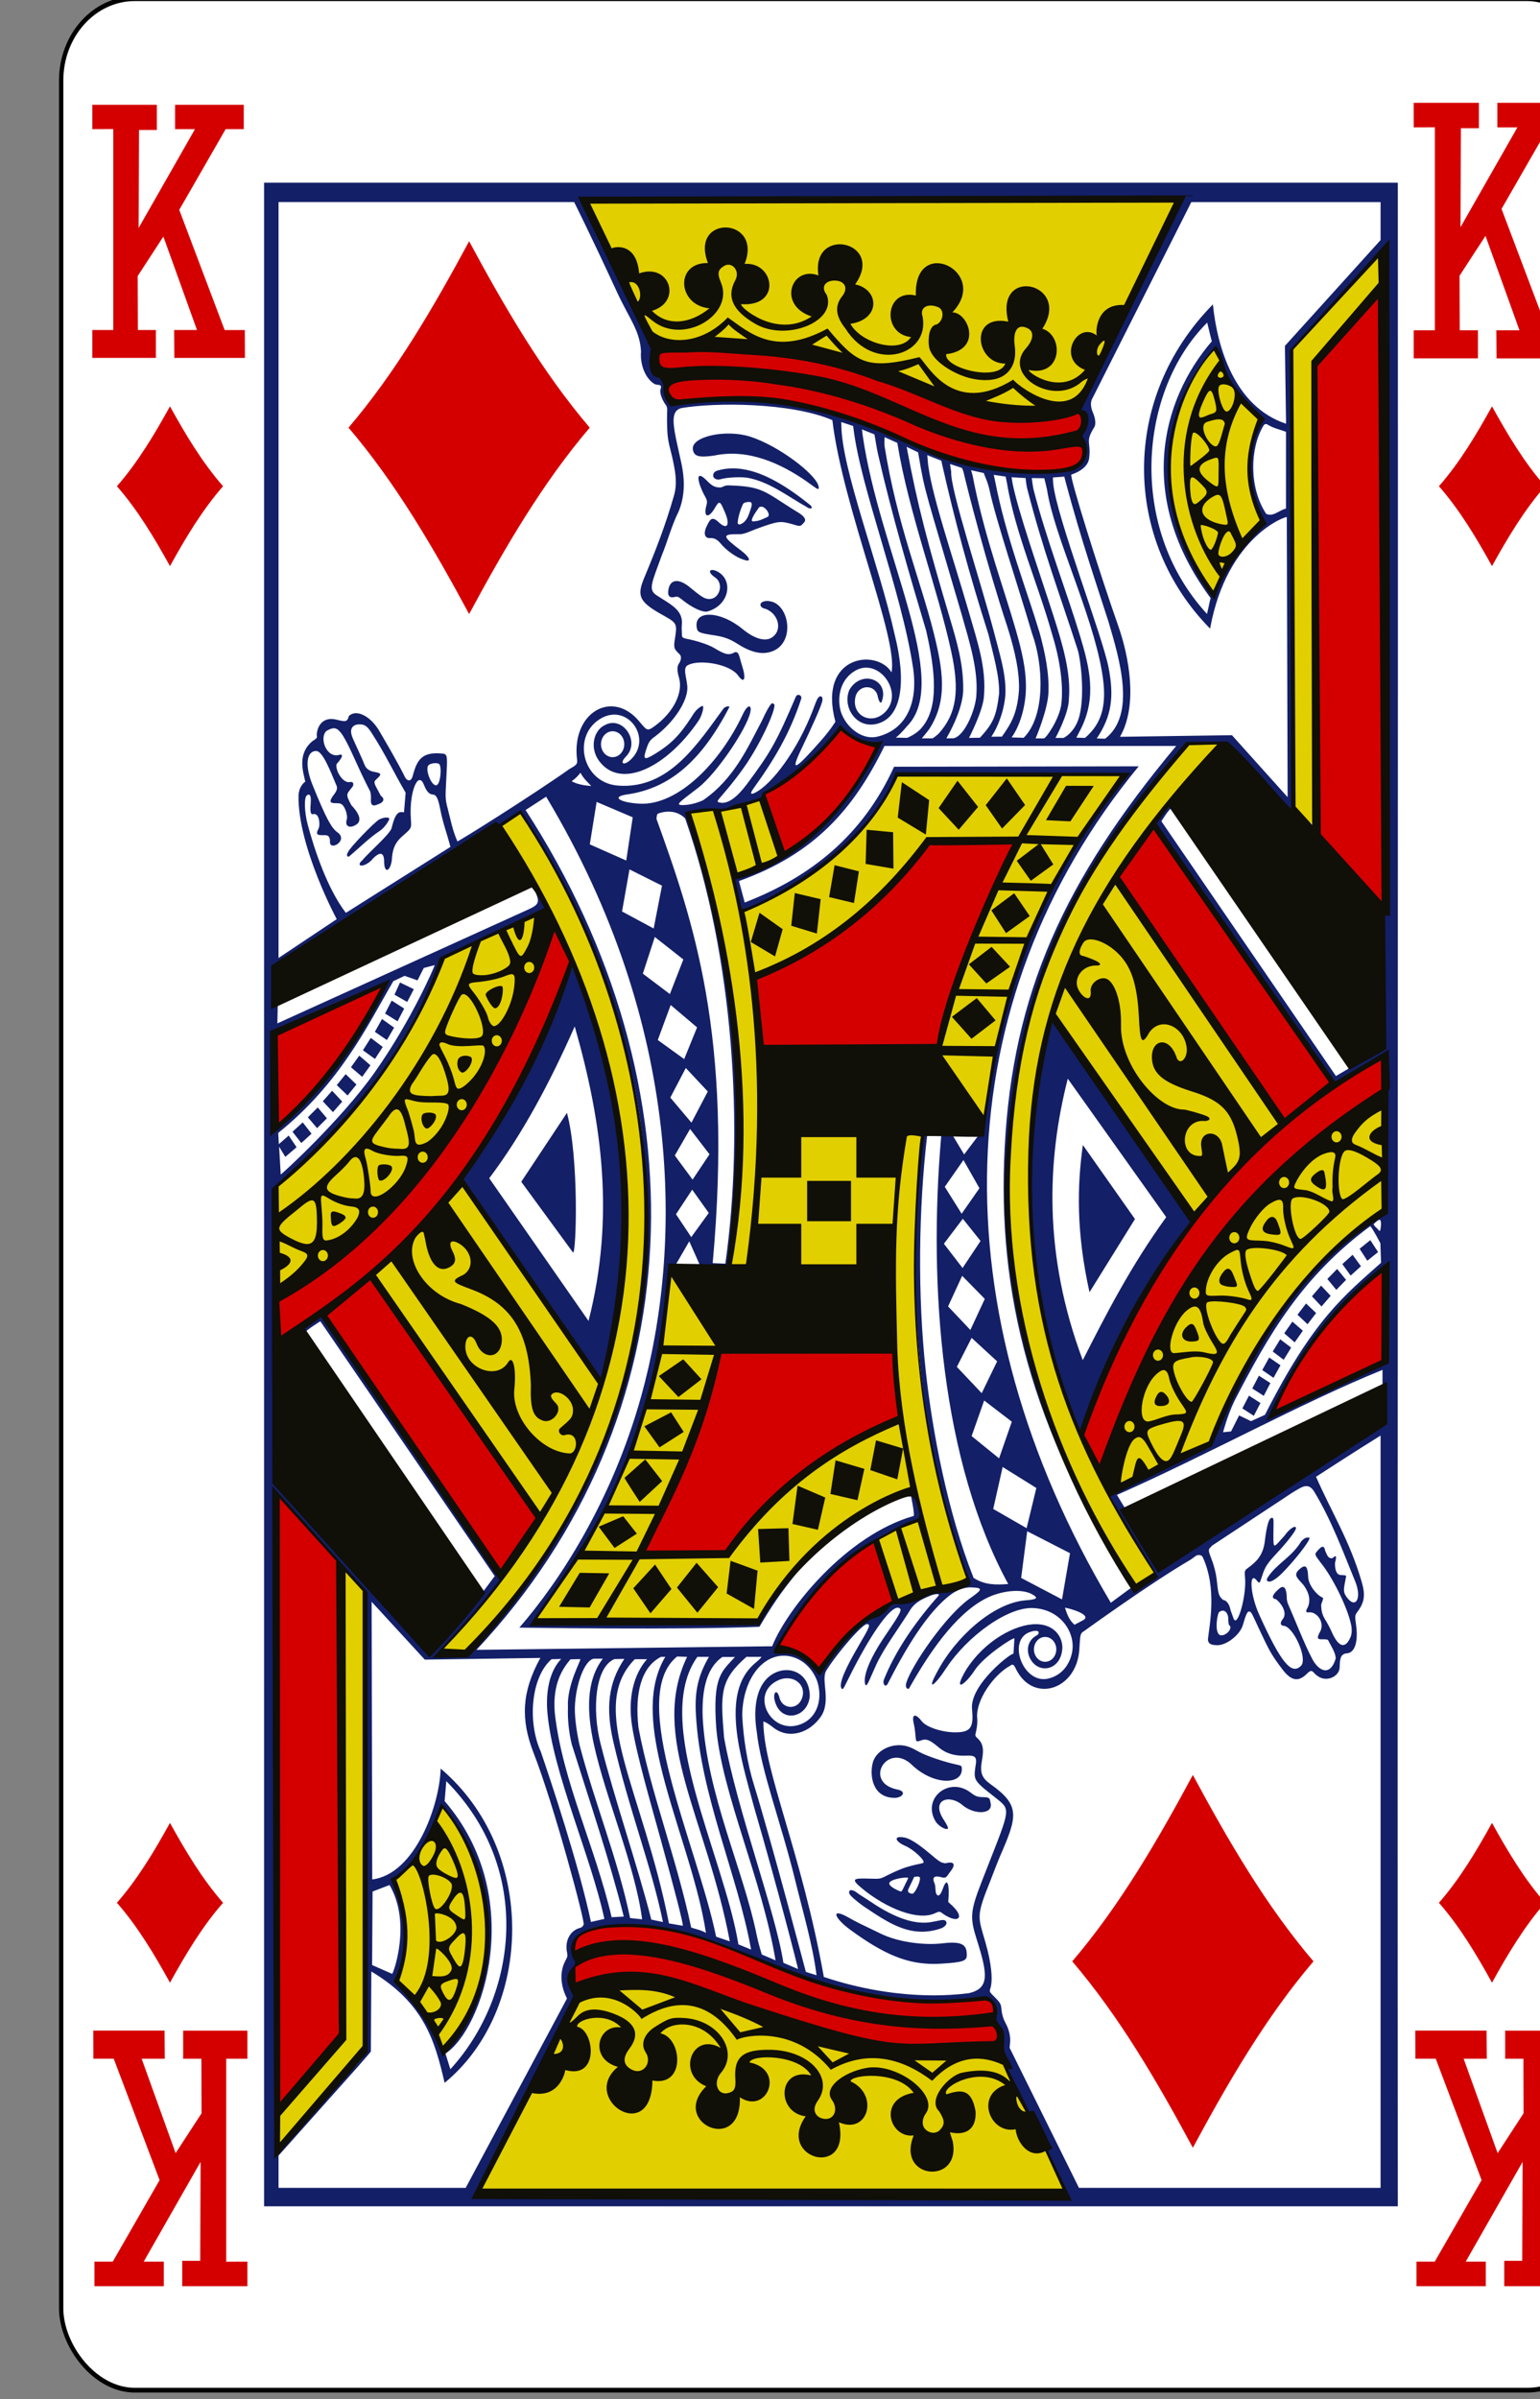 <?xml version="1.0" encoding="UTF-8" standalone="no"?>
<!-- Created with Inkscape (http://www.inkscape.org/) -->

<svg
   id="svg10047"
   height="122.997"
   width="78.997"
   version="1.1"
   viewBox="0 0 78.997 122.997"
   inkscape:version="0.91 r13725"
   sodipodi:docname="ramino-stretch.svgz"
   xmlns:inkscape="http://www.inkscape.org/namespaces/inkscape"
   xmlns:sodipodi="http://sodipodi.sourceforge.net/DTD/sodipodi-0.dtd"
   xmlns="http://www.w3.org/2000/svg"
   xmlns:svg="http://www.w3.org/2000/svg"
   xmlns:rdf="http://www.w3.org/1999/02/22-rdf-syntax-ns#"
   xmlns:cc="http://creativecommons.org/ns#"
   xmlns:dc="http://purl.org/dc/elements/1.1/">
  <rect x="0" y="0" width="78.997" height="122.997" fill="#808080" stroke="none"/>
  <sodipodi:namedview
     pagecolor="#ffffff"
     bordercolor="#666666"
     borderopacity="1"
     objecttolerance="10"
     gridtolerance="10"
     guidetolerance="10"
     inkscape:pageopacity="0"
     inkscape:pageshadow="2"
     inkscape:window-width="1920"
     inkscape:window-height="1016"
     id="namedview1491"
     showgrid="false"
     inkscape:zoom="1.3479675"
     inkscape:cx="513.5"
     inkscape:cy="307.5"
     inkscape:window-x="0"
     inkscape:window-y="0"
     inkscape:window-maximized="1"
     inkscape:current-layer="svg10047"
     showguides="false"
     inkscape:guide-bbox="true"
     inkscape:snap-grids="true"
     inkscape:showpageshadow="2"
     inkscape:pagecheckerboard="0"
     inkscape:deskcolor="#d1d1d1" />
  <defs
     id="defs10049" />
  <g
     id="diamond_king"
     transform="matrix(0.165,0,0,0.182,-1179.961,-150.346)"
     inkscape:label="#diamond_king">
    <rect
       transform="scale(-1)"
       width="478.658"
       height="673.615"
       rx="22.895"
       ry="23.038"
       x="-7648.954"
       y="-1499.321"
       id="rect7234-2"
       style="display:inline;fill:#ffffff;fill-opacity:1;stroke:#000000;stroke-width:1.342;stroke-miterlimit:4;stroke-dasharray:none;stroke-opacity:1" />
    <path
       d="m 7205.409,919.038 h 7.118 l -10.457,-26.324 -7.989,11.12 0.056,15.204 h 5.61 v 7.841 h -19.772 v -7.841 h 6.514 v -56.61 l -6.514,0.026 v -6.854 h 20.062 v 7.086 h -5.536 l -0.118,27.591 17.512,-27.823 h -6.181 v -6.854 h 21.344 v 6.854 h -5.632 l -14.419,22.737 14.118,33.859 h 6.266 l 0.032,7.841 h -21.948 l -0.066,-7.852 z m 0,0"
       id="path12546-3"
       style="fill:#d40000;fill-opacity:1"
       inkscape:connector-curvature="0" />
    <path
       d="m 7297.125,894.035 c 11.138,18.735 22.856,36.945 37.5,52.5 -14.644,15.555 -26.362,33.764 -37.5,52.5 -11.138,-18.736 -22.856,-36.945 -37.5,-52.5 14.644,-15.555 26.362,-33.764 37.5,-52.5 z"
       id="path8644"
       style="display:inline;fill:#d40000"
       inkscape:connector-curvature="0" />
    <path
       d="m 7522.125,1326.035 c 11.138,18.735 22.856,36.945 37.5,52.5 -14.644,15.555 -26.362,33.764 -37.5,52.5 -11.138,-18.736 -22.856,-36.945 -37.5,-52.5 14.644,-15.555 26.362,-33.764 37.5,-52.5 z"
       id="path8650"
       style="display:inline;fill:#d40000"
       inkscape:connector-curvature="0" />
    <path
       inkscape:connector-curvature="0"
       style="fill:#d40000;fill-opacity:1;stroke-width:1;stroke-miterlimit:4;stroke-dasharray:none"
       id="path8654"
       d="m 7613.506,1405.966 h -7.189 l 10.56,26.585 8.068,-11.23 -0.056,-15.355 h -5.666 v -7.919 h 19.968 v 7.919 h -6.579 v 57.173 l 6.579,-0.026 v 6.922 h -20.26 v -7.156 h 5.591 l 0.12,-27.865 -17.685,28.1 h 6.242 v 6.922 h -21.555 v -6.922 h 5.688 l 14.561,-22.963 -14.258,-34.196 h -6.328 l -0.032,-7.919 h 22.165 l 0.068,7.93 z m 0,0" />
    <path
       inkscape:connector-curvature="0"
       style="display:inline;fill:#d40000"
       id="path8658"
       d="m 7204.125,940.535 c 4.901,8.029 10.057,15.834 16.5,22.5 -6.443,6.666 -11.599,14.47 -16.5,22.5 -4.901,-8.03 -10.057,-15.834 -16.5,-22.5 6.443,-6.667 11.599,-14.471 16.5,-22.5 z" />
    <path
       inkscape:connector-curvature="0"
       style="display:inline;fill:#d40000"
       id="path8683"
       d="m 7615.125,1339.535 c 4.901,8.029 10.057,15.834 16.5,22.5 -6.443,6.666 -11.599,14.47 -16.5,22.5 -4.901,-8.03 -10.057,-15.834 -16.5,-22.5 6.443,-6.667 11.599,-14.471 16.5,-22.5 z" />
    <path
       d="m 7585.844,1447.535 c -0.183,-171.924 0.125,-382.75 0,-570 h -352.469 v 570 z m -103.162,-3.235 c -60.83,-1.666 -122.038,0.136 -183.319,-0.346 0,0 22.265,-39.127 29.013,-51.442 1.477,-2.708 1.628,-4.624 0.832,-5.747 -1.232,-1.738 -1.13,-4.677 0.25,-6.377 0.591,-0.728 0.86,-1.2 0.904,-1.636 0.045,-0.435 -0.342,-0.912 -0.655,-1.699 -1.089,-3.751 1.723,-6.347 4.668,-7.551 1.975,-0.808 6.371,-1.341 9.616,-1.185 20.336,0.974 60.22,18.313 76.654,19.664 11.403,3.212 26.139,2.089 38.285,1.395 2.293,-0.139 1.892,5.254 1.892,5.254 1.914,17.813 14.419,33.321 21.861,49.67 z m -186.625,-1.961 h -58.182 v -9.093 l 24.626,-25.013 c 2.278,-2.339 4.075,-4.279 4.075,-4.279 l 0.145,-22.57 c 16.489,8.939 19.775,19.62 22.786,31.369 27.563,-20.516 28.854,-65.413 -1.237,-88.526 -0.246,10.04 -7.83,29.768 -21.268,31.232 l -0.188,-78.207 16.528,16.287 35.936,-0.472 c -5.924,9.698 -6.058,17.401 -2.224,26.492 6.461,14.852 16.43,48.756 15.665,48.642 0,0 -0.286,0.729 -1.102,0.912 -2.979,0.67 -4.873,3.571 -4.023,7.058 0.162,1.123 0.155,0.859 -0.603,2.318 -2.924,5.034 0.561,10.498 0.561,10.498 z m 190.658,0 -21.57,-39.476 c 0,0 0.281,-1.804 0.166,-2.863 -0.171,-1.524 -0.674,-2.88 -1.539,-4.3 -0.572,-0.94 -0.993,-2.223 -1.123,-3.409 -0.214,-1.953 -0.214,-1.954 -3.046,-4.531 -0.595,-0.541 -0.709,-0.875 -0.489,-1.437 0.938,-2.39 0.388,-7.276 -1.466,-13.11 -2.342,-7.368 -2.946,-7.272 1.414,-17.126 0.909,-2.058 2.009,-4.805 3.191,-7.331 5.384,-11.155 6.214,-14.18 -3.025,-20.126 -2.601,-1.674 -3.363,-3.126 -2.713,-6.46 0.511,-2.623 0.615,-4.3 -0.634,-5.779 -0.81,-0.959 -1.544,-1.117 -1.341,-1.856 0.138,-0.503 0.742,-2.685 0.541,-4.52 -0.544,-4.944 5.116,-12.225 10.281,-14.777 1.033,-0.739 1.329,0.163 1.913,1.196 5.351,9.453 18.669,5.623 19.553,-5.653 0.234,-2.981 0.143,-4.274 0.904,-4.908 0.259,-0.215 1.04,-0.661 1.04,-0.661 0,0 19.932,-13.078 32.61,-19.801 0.827,-0.438 1.569,-1.161 2.152,-1.28 0.674,-0.137 1.174,-0.014 1.59,0.409 4.679,8.98 2.086,19.586 1.684,23.346 0.102,1.332 1.23,1.574 2.932,1.594 2.882,0.034 7.03,-2.915 7.931,-5.663 0.767,-2.336 1.259,-3.849 1.954,-3.838 0.699,0.01 1.04,0.953 2.776,4.321 3.612,7.008 4.17,7.896 7.547,11.966 2.693,3.247 4.99,3.677 7.63,1.258 1.835,-1.681 1.775,-0.22 3.337,0.629 2.696,1.852 6.75,0.194 6.851,-2.412 0.084,-2.187 0.102,-3.831 2.297,-3.975 2.445,-0.161 3.505,-3.345 2.817,-7.887 -0.362,-2.39 -0.433,-2.774 0.291,-3.65 2.364,-2.857 2.673,-4.831 1.372,-8.82 -3.707,-11.371 -9.079,-19.026 -14.127,-29.365 0,0 12.461,-7.343 20.073,-11.61 v 211.903 z m -249.224,-11.379 -0.301,-183.786 27.526,27.299 c 0,0 0.536,35.218 0.509,49.617 -0.028,14.399 -0.234,28.796 -0.177,31.474 0.058,2.678 -0.143,14.071 -0.229,25.768 -0.181,24.505 2.042,21.476 -2.474,26.177 z m 53.795,-22.035 -1.518,-4.436 c 11.536,-6.671 25.648,-43.827 -0.26,-71.106 l 0.52,-5.621 c 27.155,24.849 22.129,60.486 1.258,81.164 z m -1.975,-5.244 c -3.959,-8.243 -8.464,-15.542 -14.605,-20.011 3.307,-7.965 4.73,-16.751 -0.873,-28.6 3.93,-2.176 9.391,-7.95 15.042,-19.78 20.444,20.836 15.893,51.045 0.437,68.39 z m 152.092,-15.574 c -11.338,-0.019 -23.164,-1.885 -34.003,-5.181 -6.837,-34.869 -18.845,-58.313 -18.794,-71.966 0,0 0.947,0.16 2.963,1.626 4.939,3.597 11.424,1.59 14.896,-2.989 3.292,-4.341 -0.024,-10.378 1.663,-12.91 3.193,-4.721 11.41,-13.451 12.786,-13.162 1.001,0.21 0.84,0.652 -2.682,6.104 -3.668,5.678 -6.481,10.824 -5.27,12.082 0.514,0.534 0.786,-0.594 3.524,-5.391 6.426,-11.259 12.076,-18.22 14.314,-17.315 1.048,0.424 0.506,1.357 -4.251,7.698 -5.373,7.162 -6.864,11.642 -6.331,13.623 0.41,1.523 1.241,-0.938 3.472,-5.338 2.376,-4.657 6.672,-9.846 10.146,-14.83 1.101,-1.804 2.515,-2.848 4.325,-3.671 1.341,-0.587 3.479,-1.545 4.719,-1.384 0.637,0.082 0.197,0.461 -0.676,1.321 -6.854,7.122 -12.747,15.062 -16.092,22.685 -0.517,1 0.224,2.423 1.071,1.374 5.128,-9.104 12.268,-20.463 20.021,-25.475 1.664,-1.074 4.167,-1.985 6.424,-1.793 3.816,0.11 2.467,0.967 -1.008,3.22 -7.439,4.822 -17.878,18.684 -19.564,23.587 -0.398,1.159 0.045,1.821 0.78,1.741 6.121,-9.879 14.207,-20.748 23.607,-25.296 5.066,-2.451 11.453,-2.934 14.595,-1.384 2.302,1.135 1.725,1.527 -2.36,1.793 -9.829,0.978 -21.345,10.287 -27.048,20.136 -3.338,5.454 -0.996,4.201 2.817,-1.059 6.508,-8.979 19.431,-17.587 27.443,-16.906 8.103,0.484 12.767,6.819 11.726,12.25 -0.63,3.285 -2.942,6.633 -7.474,7.593 -7.761,1.643 -12.841,-10.76 -5.738,-13.099 2.419,-0.797 3.34,-0.193 2.464,0.787 -5.269,2.326 -2.927,8.713 1.518,9.366 2.797,0.41 6.038,-1.489 6.175,-5.863 -0.082,-3.26 -2.741,-6.447 -8.077,-6.523 -6.327,-0.09 -16.033,4.504 -21.923,12.963 -4.18,6.465 -0.33,4.282 2.786,-0.031 2.749,-3.806 11.631,-9.131 12.308,-8.935 l -0.301,4.384 c -0.136,-0.758 -13.673,8.594 -12.88,15.553 0.508,5.052 -0.224,6.597 -5.437,6.534 -3.897,-0.047 -8.851,-1.426 -10.291,-3.23 -1.484,-1.785 -3.148,-2.348 -2.412,0.661 1.195,4.883 -0.236,5.688 2.567,4.761 1.935,-0.639 3.653,0.928 5.593,2.318 2.134,1.529 4.834,2.183 8.056,2.066 2.407,-0.087 3.492,0.059 3.108,2.349 -0.271,1.615 -0.578,3.084 -0.114,4.143 0.754,1.722 3.768,3.5 7.173,6.03 4.02,2.987 3.276,3.163 -5.291,23.083 -3.597,8.364 -3.612,10.081 -1.455,16.256 3.409,9.758 3.944,13.666 -2.443,15.029 -3.616,0.419 -7.344,0.625 -11.123,0.619 z m -36.269,-5.653 -3.316,-0.954 c -0.026,0 -10.354,-35.665 -16.268,-53.078 -1.805,-5.313 -3.179,-12.491 -3.524,-19.234 0.162,-9.284 5.344,-15.947 11.663,-16.675 4.474,-0.516 9.328,1.825 11.549,6.848 1.875,4.777 0.462,10.411 -4.938,12.355 -9.347,3.365 -16.192,-8.67 -7.027,-12.376 4.741,-1.917 9.246,1.538 7.11,5.559 -1.497,2.819 -5.709,2.513 -6.705,-0.399 -0.812,-3.099 -2.155,-1.637 -1.58,0.462 1.738,6.686 10.252,5.111 10.935,-1.049 0,-7.631 -8.282,-9.424 -13.223,-5.139 -3.828,3.425 -4.23,9.616 -3.274,14.987 1.314,11.156 7.574,25.626 12.017,42.139 2.219,8.245 5.432,18.076 6.58,26.555 z m -131.946,-0.399 -6.227,-2.486 0.144,-20.703 5.281,-1.835 c 6.91,10.652 1.163,25.014 0.8,25.024 z m 126.208,-1.342 -4.564,-1.772 c -2.499,-14.614 -14.283,-42.549 -18.441,-63.398 -1.159,-12.531 -1.344,-16.208 7.069,-22.884 v 0.094 h 4.553 c 0,0 0.021,0.28 -1.975,1.783 -11.018,8.313 -4.442,26.633 -0.281,40.713 7.25,22.487 13.728,45.492 13.639,45.464 z m 42.651,-1.458 c 0.578,-0.01 1.165,-0.031 1.757,-0.063 6.883,-0.373 8.014,-0.818 8.036,-2.328 0.041,-2.845 -1.114,-4.106 -7.516,-3.409 -5.54,0.604 -13.566,-0.263 -19.096,-2.664 -6.308,-2.739 -7.806,-3.385 -10.073,-4.562 -5.692,-2.956 -4.697,-0.015 0.447,3.398 10.509,6.973 17.774,9.733 26.445,9.628 z m -49.658,-1.007 -4.283,-1.647 c 0,0 -1.132,-3.369 -1.538,-5.296 -4.168,-18.655 -15.503,-39.635 -16.83,-61.458 -0.3,-7.151 0.916,-13.818 6.112,-17.043 h 3.919 c -4.19,4.204 -6.982,5.418 -5.811,20.031 1.854,18.767 14.125,42.218 18.431,65.412 z m -7.599,-3.031 -3.95,-1.468 c -4.549,-25.193 -27.101,-62.834 -12.745,-80.996 h 3.586 c -3.203,5.04 -4.524,9.466 -4.044,16.266 1.396,22.891 12.97,45.108 17.152,66.198 z m -6.622,-2.318 -4.252,-1.311 c -5.772,-25.524 -27.954,-67.352 -12.141,-78.92 l 3.118,0.084 c -11.914,22.468 6.147,45.719 13.275,80.147 z m -7.412,-2.381 c -1.306,-0.733 -3.172,-1.083 -4.595,-1.5 -4.474,-19.3 -12.651,-38.28 -16.373,-56.256 -1.253,-9.841 0.888,-17.211 7.017,-20.011 h 1.31 c -5.5,8.377 -4.463,18.943 -1.528,30.362 3.946,15.356 11.613,32.25 14.168,47.404 z m 66.987,-0.336 c 1.975,0.019 4.041,-0.284 6.227,-0.986 2.238,-0.853 1.963,-2.633 -0.114,-2.265 -0.704,0.125 -1.95,0.348 -2.776,0.493 -5.1,0.897 -11.386,-0.957 -19.002,-5.611 -1.839,-1.124 -3.839,-2.207 -4.335,-2.58 -1.399,-1.053 -2.893,-1.049 -2.381,0.294 0.205,0.537 3.141,2.833 5.738,4.3 5.554,3.387 10.717,6.299 16.643,6.356 z m -74.211,-1.678 -4.283,-0.661 c -8.056,-37.352 -25.739,-60.561 -10.614,-74.421 h 3.784 c -4.139,4.265 -6.008,10.943 -4.636,18.836 1.4,8.057 5.527,20.846 8.95,32.092 3.968,13.037 7.162,24.061 6.798,24.153 z m -6.143,-1.049 -3.628,-0.682 c -4.25,-15.183 -11.467,-34.004 -15.811,-49.68 -2.672,-9.641 -1.598,-21.515 4.366,-23.702 l 3.067,-0.052 c -5.062,6.824 -5.784,13.933 -3.472,23.125 4.747,18.868 11.931,35.335 15.478,50.991 z m -22.391,-0.021 c -3.666,-15.74 -12.462,-39.753 -15.624,-48.044 -4.206,-8.467 -2.944,-21.005 3.378,-25.967 l 2.994,-0.063 c -3.616,3.412 -4.859,9.157 -4.283,15.113 1.628,16.831 13.437,40.173 17.713,58.102 z m 15.915,-0.745 -3.742,-0.346 c -3.747,-16.464 -11.037,-32.468 -15.77,-48.935 -0.881,-3.717 -1.649,-8.257 -1.341,-11.599 0.647,-7.007 3.524,-12.533 6.05,-12.533 h 2.578 c -5.266,6.33 -5.009,14.96 -2.755,24.237 3.725,15.332 12.735,33.818 14.979,49.177 z m 97.434,-0.084 c 1.559,-0.01 1.587,-1.449 -0.904,-3.65 -1.524,-1.347 -1.407,-0.897 -1.32,-1.751 0.37,-3.647 -0.199,-6.984 -1.684,-3.23 -0.397,1.002 -0.978,2.133 -1.559,1.993 -1.098,-0.342 -0.54,-2.378 -1.071,-3.409 -0.896,-1.817 0.056,-2.261 2.235,-1.699 1.568,0.405 1.657,-0.452 2.63,-1.542 1.704,-1.908 1.426,-3.047 -1.195,-2.454 -0.432,0.097 -0.798,-0.027 -1.133,-0.105 -0.818,-0.19 -1.565,-0.713 -3.514,-2.213 -2.503,-1.927 -6.048,-4.495 -8.347,-4.887 -3.683,-0.628 -2.861,1.151 0.155,2.318 2.585,0.999 5.791,3.773 5.78,4.541 0,0.59 -0.82,0.24 -5.478,1.531 -2.021,0.56 -4.863,1.814 -6.06,2.37 -1.977,0.919 -2.071,0.911 -5.167,0.818 -5.272,-0.159 -6.077,0.023 -2.381,2.79 7.47,5.592 17.439,9.231 22.724,6.911 1.603,-0.704 1.565,-0.272 2.724,0.399 1.514,0.877 2.748,1.273 3.565,1.269 z m -106.924,-0.503 c -5.178,-20.123 -15.194,-38.154 -17.63,-57.242 -0.551,-5.46 0.357,-10.794 4.854,-15.406 l 3.035,-0.052 c 0.445,-0.01 -4.238,7.298 -3.836,13.55 -0.121,3.336 0.243,6.913 1.185,10.446 5.883,16.971 11.676,32.352 16.175,48.526 z m 93.177,-6.652 c -1.178,-0.218 -1.191,-0.791 -0.806,-1.486 0.609,-1.099 1.684,-3.209 1.684,-3.209 0,0 1.432,-0.284 1.726,0.084 0.487,0.713 -1.166,4.125 -2.114,4.603 -0.16,0.091 -0.334,0.037 -0.49,0.01 z m -3.259,-0.605 c -0.158,0 -0.351,-0.078 -0.655,-0.199 -1.356,-0.54 -3.709,-1.649 -2.692,-2.507 1.204,-1.016 5.871,-1.472 5.645,-1.049 l -1.559,2.905 c -0.331,0.617 -0.477,0.846 -0.738,0.85 z m 14.293,-17.588 c 0.121,-0.01 0.222,-0.036 0.301,-0.084 0.271,-0.163 -0.342,-1.257 -1.237,-2.496 -4.129,-5.62 1.587,-7.287 5.634,-4.279 3.842,3.014 9.775,2.731 8.919,-0.43 -0.302,-1.114 0,-1.657 -2.152,-1.689 -1.906,-0.028 -2.398,-0.136 -4.117,-1.321 -6.571,-4.535 -15.062,1.536 -10.915,8.044 0.783,1.229 2.72,2.303 3.566,2.255 z m -16.216,-8.778 c 2.386,0 3.893,-1.796 0.904,-2.333 -10.675,-1.934 -3.516,-13.1 4.013,-7.347 6.784,6.178 15.858,6.135 15.967,1.751 0.021,-1.103 -0.034,-1.141 -1.642,-1.447 -3.781,-0.721 -9.428,-2.456 -11.591,-3.555 -1.271,-0.647 -2.608,-1.251 -2.973,-1.342 -4.521,-1.658 -10.32,0.497 -11.467,4.338 -1.05,3.516 -0.203,9.935 6.79,9.935 z m 133.9,-35.931 c -1.429,-0.017 -2.949,-1.279 -4.033,-3.125 -2.506,-4.267 -5.552,-11.442 -7.495,-15.396 -0.49,-0.997 -0.509,-1.886 -0.478,-2.36 -0.153,-2.318 -0.923,-3.194 -2.287,-2.15 -1.341,1.027 -3.202,2.745 -1.018,3.021 2.195,1.668 3.417,4.119 2.058,5.611 -1,1.098 -0.609,1.812 0.197,1.856 3.075,0.046 7.66,9.276 5.499,11.264 -2.915,2.683 -6.141,-0.64 -13.004,-14.379 -3.024,-6.067 -3.165,-12.707 -0.572,-9.418 0.881,0.829 0.703,0.4 1.736,-2.213 0.777,-1.964 1.415,-2.895 4.376,-5.768 3.606,-3.499 5.793,-6.263 5.873,-6.869 0.155,-1.159 -1.948,-0.078 -3.482,1.94 -3.427,3.377 -3.555,4.277 -3.524,-0.199 0.028,-4.049 0.234,-4.789 -0.488,-4.761 -1.127,0.043 -1.73,3.246 -2.256,7.111 -0.628,3.481 -2.421,5.237 -5.405,7.174 -0.819,0.532 -0.833,0.898 -0.676,2.433 0.551,4.918 -2.221,14.087 -3.482,11.82 -0.177,-0.51 -0.726,-1.703 -1.019,-2.538 -0.236,-1.294 -1.043,-2.755 -2.276,-2.853 -1.533,-1.157 -1.527,-1.782 -2.058,-6.02 -0.173,-1.383 -0.78,-3.459 -1.206,-4.562 -0.792,-2.054 -1.501,-3.257 -1.06,-3.87 0.28,-0.302 0.873,-0.871 0.873,-0.871 l 24.99,-14.945 c 0,0 1.962,-1.094 2.672,-1.395 1.98,-0.902 3.184,-0.235 4.158,1.259 5.296,7.956 8.931,16.895 12.651,25.139 2.234,4.894 0.047,8.13 -2.838,4.185 -1.121,-1.534 -0.548,-2.511 0,-5.475 0.102,-0.536 -0.393,-0.331 -1.32,-0.482 -1.46,0.158 -2.164,-1.157 -2.11,-3.388 0.922,-3.197 -0.353,-1.47 -0.956,-1.311 -1.155,-0.017 -1.411,-0.718 -2.058,-2.045 -0.404,-1.872 -1.22,-1.33 -2.412,-0.094 -0.985,1.021 -0.988,0.996 0.998,3.388 3.43,3.749 8.187,12.214 9.418,17.368 0.34,1.422 0.216,2.558 -0.041,3.314 -1.55,3.521 -3.708,3.533 -6.06,-1.384 -0.401,-0.837 -1.188,-2.185 -1.746,-2.999 -0.905,-1.32 -1.465,-2.453 -1.434,-4.552 0.696,-1.759 0.809,-1.794 0.207,-2.035 -1.492,-0.595 -4.143,-3.314 -4.262,-5.747 -0.121,-2.472 -0.536,-3.784 -2.464,-2.318 -2.198,1.672 -1.262,2.345 0.904,4.489 2.271,2.727 2.408,5.09 1.06,7.058 -0.22,0.66 -0.127,0.847 0.707,0.766 2.637,-0.258 5.201,3.112 3.368,5.674 -0.844,1.501 -0.745,1.888 0.447,1.93 0.621,0.022 1.647,-0.098 2.152,0.189 0.779,1.475 2.408,3.536 2.391,5.223 -0.769,2.372 -1.962,3.329 -3.223,3.314 z m -156.624,-0.126 c -4.333,-2.68 -8.624,-5.471 -13.493,-6.744 11.281,-20.499 29.424,-31.483 44.606,-35.773 -0.517,-2.624 -0.883,-5.238 -3.4,-6.848 0.087,0.397 1.201,5.053 0.956,6.009 -20.915,5.388 -39.326,26.059 -44.034,36.717 l -91.914,1.007 c 68.139,-65.945 70.855,-158.757 15.26,-236.55 l 6.393,-3.765 c 42.839,64.739 42.403,127.113 29.553,168.883 -9.11,29.616 -25.457,52.24 -37.88,65.17 0,0 49.834,0.691 74.638,-0.231 3.603,-5.562 6.955,-10.104 11.798,-15.354 0,0 -12.602,12.279 -12.277,14.41 -22.987,0.012 -46.692,1.352 -69.648,-0.262 26.863,-32.435 40.105,-65.92 42.402,-97.42 0.087,-4.097 0.331,-1.808 1.674,-3.314 l 4.241,-6.639 3.399,6.901 c 2.311,0.753 6.855,-0.462 8.784,0.241 9.451,-42.538 -0.1,-93.879 -12.537,-127.383 0,0 3.123,-1.765 6.965,-1.468 4.206,0.942 5.234,-0.229 8.877,-0.975 4.19,-0.804 5.652,-0.799 6.58,-1.867 0.516,-0.594 1.449,-1.424 2.505,-2.003 10.207,-3.741 22.183,-17.766 22.183,-17.567 l 11.237,5.087 c -10.354,20.514 -22.506,27.897 -43.868,37.001 l 1.986,9.166 c 22.752,-8.551 37.231,-18.788 48.649,-38.679 13.855,0.198 69.974,0.597 70.032,0.419 -22.891,26.263 -40.938,65.875 -42.911,96.759 -0.484,6.016 0.35,3.124 -2.287,4.919 l -4.148,4.982 -3.253,-4.908 c 0,0 -2.356,-3.026 -3.846,-0.503 -4.174,43.068 0.241,92.177 20.811,126.408 -3.65,0.243 -7.284,0.345 -10.78,-1.741 -8.045,-18.381 -12.787,-41.09 -14.845,-58.112 -2.604,-21.545 -2.237,-45.846 0.416,-66.481 l -1.372,-0.189 c -4.009,26.819 -2.651,55.342 1.029,80.273 1.889,13.006 7.971,33.347 12.152,42.737 1.155,2.595 2.052,3.265 0.956,3.65 -25.067,2.128 -36.588,10.566 -45.593,24.038 z m 69.502,-2.265 c -1.918,0 -3.472,-1.568 -3.472,-3.503 0,-1.935 1.554,-3.503 3.472,-3.503 1.917,0 3.472,1.568 3.472,3.503 0,1.935 -1.554,3.503 -3.472,3.503 z m -188.402,-1.783 c 7.339,-6.702 13.235,-13.647 19.429,-21.049 -18.331,-25.432 -38.702,-53.002 -55.833,-75.029 0,0 -5.929,3.544 -5.904,3.985 0.021,0.232 0.474,1.404 0.582,1.143 0.254,-0.612 4.803,-3.178 4.803,-3.178 l 54.211,71.778 c 0,0 -2.938,3.55 -3.846,4.667 -4.213,1.397 -15.933,16.044 -16.508,15.742 -9.184,-7.098 -36.88,-37.185 -47.547,-46.408 l -0.136,-83.513 c 1.104,-3.341 30.632,-16.218 51.487,-64.258 10.487,-5.928 22.106,-9.118 32.911,-14.274 0,0 -2.75,-4.364 -4.096,-5.559 1.651,3.599 1.942,4.286 -1.798,5.821 l -78.037,32.092 0.145,-6.481 c 7.824,-6.107 59.575,-43.876 75.49,-52.796 74.668,105.027 27.07,194.838 -16.446,236.834 z m 243.154,-5.674 c -2.038,-0.034 -1.523,-4.802 -0.769,-6.45 1.505,-1.193 3.006,-0.133 2.973,2.098 0,0.727 0.13,1.414 0.312,1.531 1.129,0.727 -0.761,2.847 -2.516,2.821 z m -45.604,-2.978 c -1.716,-1.314 -2.351,-3.063 -2.983,-4.814 2.314,0.367 8.51,2.159 5.603,3.555 z m 11.279,-6.198 c -53.854,-82.17 -51.444,-169.442 8.659,-235.595 l -76.041,0.115 c -9.679,19.269 -25.803,31.014 -46.435,38.249 l -1.798,-6.051 c 23.712,-7.68 35.709,-20.41 45.25,-38.049 h 90.688 c -34.843,37.823 -50.805,69.773 -53.317,112.994 -2.392,41.162 7.988,78.754 39.512,123.985 z m -15.177,-0.944 -12.703,-6.051 1.882,-13.152 13.306,6.188 z m 22.901,-3.692 c -67.92,-103.657 -38.789,-176.571 15.437,-237.252 l 9.99,-0.168 23.285,21.825 -0.426,-132.617 c 0,0 22.703,-22.438 25.312,-25.129 2.577,-2.503 4.511,1.343 4.511,1.343 l -0.062,175.805 -1.008,6.89 -0.312,37.882 -14.47,7.698 -54.263,-71.757 c 0,0 2.18,-3.242 3.191,-3.817 -1.157,-2.612 -5.005,3.9 -5.333,4.95 19.684,24.602 56.279,72.774 56.279,72.774 l 15.239,-8.023 c 0,0 -0.441,31.451 -0.166,43.524 -0.585,2.848 -2.702,2.085 -4.127,3.356 -19.818,12.991 -36.156,31.647 -50.053,63.482 -10.559,3.469 -21.642,8.393 -32.246,12.816 l 15.271,23.125 z m 41.622,-1.321 c 0.573,0.01 2.03,-0.66 4.002,-2.465 3.64,-3.332 8.436,-8.806 8.451,-9.848 -0.976,-0.355 -1.841,0.211 -2.619,1.007 -3.045,4.534 -7.751,6.307 -10.51,10.278 -0.428,0.735 0.024,1.037 0.676,1.028 z m -34.21,-4.814 c 0,0 -10.537,-15.488 -13.233,-19.602 27.767,-11.092 56.822,-25.742 82.559,-35.218 v 6.209 c 0,0 -48.333,36.56 -69.325,48.61 z m -41.311,-10.236 -10.385,-5.412 2.931,-11.82 10.478,5.915 z m -8.566,-19.664 -8.534,-6.272 3.898,-10.026 8.597,5.968 z m 69.637,-7.352 c 0,0 1.315,-4.648 3.524,-8.81 10.561,-18.513 20.895,-34.965 42.246,-49.25 0.813,0.729 3.139,4.835 3.139,4.835 l 0.207,5.485 c -11.319,9.174 -21.089,15.909 -36.082,42.832 l -4.345,1.783 -3.701,-1.615 -2.505,4.51 z m -44.418,-0.042 c 9.839,-21.06 19.521,-42.782 35.198,-59.192 l -42.901,-60.419 c -14.116,42.659 -8.876,82.641 7.703,119.612 z m 53.982,-4.594 2.058,-3.597 -3.566,-2.077 -2.058,3.597 z m 5.821,-0.388 c 7.773,-17.532 19.439,-31.022 34.751,-40.724 l 0.592,25.726 z m -2.734,-5.233 2.058,-3.597 -3.566,-2.076 -2.058,3.597 z m -87.683,-0.755 -7.734,-7.404 4.595,-8.17 7.932,6.618 z m -118.484,-3.639 c 0,0 0.022,-0.013 0.022,-0.022 13.592,-42.623 9.51,-83.335 -9.137,-118.773 -9.149,22.971 -16.66,38.344 -34.522,62.8 11,14.53 42.533,56.454 43.639,55.994 z m 209.203,-0.682 2.162,-3.534 -3.503,-2.182 -2.162,3.534 z m -59.305,-4.971 c -12.253,-29.551 -11.173,-56.196 -4.657,-79.287 l 30.603,39.004 c -11.212,14.041 -18.658,27.335 -25.946,40.283 z m 62.465,-0.105 2.318,-3.429 -3.399,-2.349 -2.318,3.44 z m 3.42,-4.908 2.536,-3.283 -3.243,-2.559 -2.536,3.283 z m -100.823,-3.492 -6.934,-6.639 4.377,-8.61 7.037,6.492 z m 104.825,-1.615 2.661,-3.157 -3.129,-2.685 -2.661,3.157 z m -223.538,-0.933 -30.874,-40.189 c 10.327,-12.4 18.909,-27.01 26.58,-42.758 8.602,27.194 12.484,53.913 4.293,82.947 z m 227.873,-4.069 2.848,-2.999 -2.973,-2.874 -2.849,2.999 z m -72.122,-4.017 14.127,-20.608 -16.196,-20.86 c -1.742,11.292 -2.134,24.4 2.069,41.468 z m 76.727,-0.671 3.035,-2.811 -2.786,-3.062 -3.035,2.811 z m 4.46,-4.017 3.202,-2.622 -2.599,-3.23 -3.192,2.622 z m -120.657,-2.129 -5.8,-6.838 5.884,-7.037 5.51,6.251 z m -73.743,-1.227 -3.94,-0.147 c 6.462,-64.301 -6.239,-96.835 -17.474,-125.129 0,0 0.026,-1.134 0.405,-1.468 1.83,-0.636 5.534,-1.323 8.503,1.311 15.116,39.2 18.414,87.486 12.505,125.433 z m 199.587,-0.829 3.337,-2.433 -2.412,-3.366 -3.337,2.433 z m -246.927,-2.286 c 1.002,0 1.873,-26.455 -1.902,-39.371 l -14.21,19.423 z m 36.736,-4.363 -4.75,-6.439 5.042,-6.932 5.156,6.565 z m 214.047,-1.752 c -0.238,0.038 -0.629,-0.632 -1.393,-1.164 -0.71,-0.749 -0.608,-0.693 0.188,-1.332 1.243,-0.999 1.613,-0.838 1.591,0.724 -0.106,1.285 -0.199,1.743 -0.385,1.772 z m -129.981,-4.835 -5.249,-7.583 5.811,-7.541 4.969,7.939 z m -83.65,-9.607 -5.53,-6.796 4.751,-7.457 6.04,7.121 z m -128.048,-1.437 -0.489,-7.834 1.913,2.863 3.513,-2.716 -2.453,-3.283 -3.067,2.412 -0.188,-3.157 c 19.477,-14.201 27.878,-30.512 35.78,-42.748 l 3.514,-1.5 4.002,1.28 1.954,-3.492 3.399,-0.808 c 0.104,0.022 -6.825,14.995 -18.68,30.236 -10.557,13.572 -29.145,28.872 -29.2,28.747 z m -2.256,-12.26 -0.166,-27.855 34.856,-13.584 c -9.046,15.551 -19.713,29.982 -34.689,41.44 z m 8.659,3.388 3.181,-2.632 -2.744,-3.178 -3.171,2.632 z m 4.896,-4.195 3.066,-2.758 -2.858,-3.073 -3.067,2.779 z m 116.395,-1.542 -6.57,-7.058 4.813,-8.338 6.84,6.618 z m -111.447,-2.968 2.879,-2.968 -3.15,-3.052 -2.88,2.968 z m 4.532,-4.688 2.765,-3.083 -3.347,-2.926 -2.765,3.083 z m 4.553,-5.254 2.567,-3.251 -3.482,-2.716 -2.568,3.262 z m 100.106,-4.992 -8.212,-5.38 4.013,-9.858 8.202,6.303 z m -96.135,-0.042 2.412,-3.377 -3.711,-2.559 -2.443,3.492 z m 3.711,-5.328 2.235,-3.492 -3.753,-2.433 -2.225,3.608 z m 3.316,-5.275 2.058,-3.597 -3.888,-2.234 -2.058,3.639 z m 2.994,-5.454 2.058,-3.597 -4.304,-1.877 -1.705,3.429 z m 81.664,-2.223 -8.41,-5.747 3.722,-10.331 8.877,6.335 z m -121.665,-10.163 V 882.993 h 91.893 c 0,0 4.329,7.712 13.389,25.469 3.836,7.518 7.079,10.711 7.412,16.665 -0.347,3.496 1.255,7.463 4.096,9.061 0.954,0.537 2.55,-0.112 2.016,1.384 -0.587,1.647 1.214,4.181 1.705,4.72 0.56,0.953 0.212,1.185 0.27,4.73 0.058,3.427 0.239,4.859 0.967,7.446 1.84,6.537 2.248,9.803 1.195,13.193 -2.735,8.598 -5.585,15.193 -9.273,23.209 -2.144,4.692 -1.817,6.525 4.761,9.932 4.925,2.551 5.58,2.524 4.958,6.251 -0.291,1.746 -0.561,2.847 -0.197,3.692 0.222,0.515 1.039,1.234 1.518,1.647 0.643,0.554 0.45,1.698 -0.207,2.549 -0.645,0.835 -0.65,2.027 0,4.017 1.346,4.185 -1.7,9.73 -7.453,13.561 -2.543,1.693 -2.472,1.343 -5.125,-1.468 -7.752,-8.214 -19.271,-3.054 -19.293,8.527 0,3.61 1.212,3.395 -2.173,5.097 -11.47,7.363 -35.011,20.755 -34.855,20.388 -1.533,-3.152 -2.045,-5.844 -3.015,-9.24 -0.838,-2.911 -0.728,-3.134 -0.416,-8.799 0.282,-5.12 0.435,-6.311 -0.759,-6.639 -6.794,-0.754 -8.345,1.67 -9.647,6.093 -0.563,1.954 -1.647,1.558 -2.318,0.734 -2.585,-4.746 -5.856,-9.683 -8.004,-13.057 -2.684,-4.308 -7.207,-6.451 -9.574,-4.415 -0.498,1.674 -0.908,1.726 -3.908,1.038 -3.638,-0.834 -5.711,1.222 -6.06,3.922 -0.14,1.077 0.638,1.033 -1.31,2.098 -4.833,3.609 -2.99,8.537 -2.266,11.505 -0.062,-0.157 -2.066,1.228 -2.11,4.006 -0.231,14.425 12.16,35.199 11.882,34.662 z m 116.624,-8.306 -9.834,-4.793 2.318,-11.851 10.104,4.583 z m -95.688,-4.405 c -5.663,-6.625 -9.759,-17.671 -11.871,-24.866 -1.043,-3.584 -1.17,-7.675 -0.239,-8.243 0.919,-0.562 1.348,0.04 1.175,2.181 -0.145,1.784 -0.196,3.166 0.561,3.146 2.197,-0.573 2.283,2.787 2.058,3.576 -0.151,0.527 -0.421,0.898 -0.54,1.185 -0.542,1.302 0.873,1.126 2.339,1.143 1.297,-0.032 1.631,0.763 1.57,2.003 0.036,1.375 1.842,1.107 2.869,0.063 0.939,-0.954 0.742,-2.078 -0.53,-2.863 -1.826,-1.128 -3.552,-3.902 -7.807,-13.466 -2.47,-5.553 -1.738,-9.493 1.206,-9.45 2.041,0.061 4.419,5.702 6.341,9.858 0.496,1.074 -0.748,2.274 -1.185,2.853 -1.13,1.495 -0.959,1.968 0.717,1.993 1.569,0.023 2.235,-0.117 3.181,1.835 0.356,0.735 0.614,1.856 0.489,2.57 -0.808,2.153 0.852,2.673 2.464,1.846 2.031,-0.854 2.016,-2.682 -1.081,-5.674 -1.995,-3.302 -1.474,-3.072 0.416,-5.296 0.395,-0.785 0.158,-1.267 -0.676,-1.28 -2.396,0.738 -5.006,-3.616 -4.293,-5.107 0.734,-0.641 2.741,-2.963 0.8,-2.517 -3.945,1.082 -6.347,-4.746 -4.023,-6.723 3.466,-1.754 4.287,-1.206 9.626,9.554 1.658,3.341 3.653,6.932 3.898,7.299 0.245,0.368 0.354,1.355 0.343,2.15 -0.233,1.947 0.591,2.389 2.266,1.615 1.259,-0.304 2.394,-1.348 0.8,-2.339 -1.861,-3.24 -2.519,-3.761 -1.497,-4.583 2.328,-1.87 1.318,-1.794 -1.289,-2.318 -1.276,-0.387 -1.925,-1.05 -2.277,-1.846 -1.347,-3.051 -3.735,-7.356 -3.971,-8.233 -0.79,-2.238 0.636,-3.243 2.588,-3.146 2.043,-0.049 2.978,1.578 3.971,2.968 3.714,5.206 6.388,10.364 10.177,16.277 l -0.509,5.527 c 0,0 -0.993,-0.217 -1.549,0.052 -1.091,0.529 -1.738,2.256 -2.36,4.551 -0.996,1.996 -6.877,6.537 -9.127,8.977 -0.416,0.276 -0.764,0.731 -0.769,1.007 0.021,0.894 2.551,0.296 4.22,-1.636 2.453,-2.197 3.498,-1.443 3.42,1.363 0.241,3.466 2.337,1.728 2.443,-1.657 0.27,-2.674 1.191,-4.303 3.046,-5.8 3.501,-2.824 2.917,-2.109 2.755,-6.03 -0.284,-6.839 2.332,-12.464 4.044,-8.736 0.608,1.324 1.32,2.827 2.849,2.895 1.083,0.048 1.618,1.119 2.214,3.765 0.886,4.281 2.124,7.037 3.254,10.981 z m 87.163,-14.735 -11.331,-4.552 2.121,-11.956 11.227,4.331 z m -86.394,-1.101 c 0.075,0 0.164,-0.023 0.26,-0.063 3.192,-2.434 6.137,-5.164 9.616,-7.257 1.304,-0.777 2.829,-2.787 2.838,-3.325 0,-0.524 -1.549,-0.511 -3.066,0.157 -1.441,0.634 -9.659,8.419 -9.668,9.135 -0.567,0.63 -0.512,1.387 0.021,1.353 z m 104.045,-14.515 c -2.679,0.01 -1.116,-0.796 4.73,-4.887 5.707,-3.994 15.114,-16.625 16.206,-21.311 0.496,-2.128 -0.842,-2.293 -2.349,0.629 -6.929,13.438 -20.037,25.716 -32.038,25.17 -5.879,-0.267 -9.055,-1.867 -4.189,-2.569 13.341,-1.652 23.311,-9.327 32.038,-24.625 0,-0.343 -0.791,-0.326 -1.705,0.262 -7.988,9.853 -16.988,22.902 -32.797,21.846 -11.404,-0.693 -14.644,-14.375 -5.177,-19.046 8.253,-4.071 15.864,5.844 9.023,11.725 -2.221,1.91 -3.609,1.072 -1.476,-0.881 4.577,-4.19 -1.034,-11.653 -6.611,-8.82 -3.394,1.435 -4.769,6.336 -1.777,10.037 6.655,8.232 20.988,1.973 30.978,-11.327 1.047,-1.399 1.954,-4.438 1.071,-4.111 -1.55,0.644 -2.487,1.871 -3.399,3.251 -3.566,4.988 -6.305,7.491 -11.133,10.173 -3.73,2.072 -3.96,1.683 -2.568,-1.909 0.587,-1.514 1.057,-2.016 2.505,-2.958 6.082,-4.191 9.86,-9.805 10.01,-13.382 0.11,-2.612 -1.785,-6.023 0.27,-6.723 3.484,-1.66 12.986,-0.306 15.551,2.999 1.845,2.377 2.56,1.001 1.175,-2.863 -0.915,-2.552 -0.875,-3.994 -2.256,-3.734 -1.746,0.932 -2.944,0.714 -6.33,-1.154 -1.632,-0.9 -4.526,-1.74 -6.289,-2.15 -3.214,-0.748 -3.886,-0.432 -3.815,-1.835 0.021,-0.43 -0.125,-1.64 -0.03,-2.402 0.521,-4.227 -2.976,-5.664 -7.745,-8.443 -2.787,-1.623 -1.687,-3.294 1.538,-11.337 1.676,-3.639 3.108,-8.534 5.177,-12.229 1.933,-4.151 2.099,-8.695 0.853,-13.875 -2.313,-9.613 -3.978,-14.498 0.145,-15.364 10.61,-1.619 34.047,-1.553 46.841,3.408 3.273,24.777 20.613,61.539 18.389,71.044 -4.438,-6.751 -23.048,-4.965 -17.443,13.907 0,0 -1.525,2.301 -4.553,5.401 -7.811,7.994 -9.738,9.316 -6.029,2.276 2.852,-5.412 6.488,-12.475 6.57,-13.844 0.064,-1.091 -0.778,-1.344 -1.435,-0.472 -0.487,0.646 -1.065,2.216 -1.57,3.409 -4.655,10.995 -12.613,20.907 -18.098,23.293 -1.412,0.615 -1.341,-0.04 -0.364,-1.248 6.453,-8.101 11.382,-15.592 14.886,-25.37 0.156,-1.008 -1.262,-1.429 -1.715,-0.472 -6.053,12.799 -7.863,15.703 -15.302,24.72 -2.924,3.544 -5.644,5.333 -7.817,5.139 -1.88,-0.167 -1.323,-0.479 0.416,-2.349 1.328,-1.429 3.291,-3.415 6.466,-7.446 5.599,-7.109 11.231,-18.675 9.158,-18.07 -0.357,-0.963 -2.124,2.11 -3.618,5.045 -4.092,6.932 -8.438,16.092 -18.157,22.115 -2.03,0.848 -4.248,1.334 -6.209,1.357 z m 187.965,-2.234 -17.308,-17.452 -34.813,0.451 c 5.741,-9.001 2.675,-22.953 -0.488,-31.106 -6.202,-15.984 -15.293,-42.374 -14.626,-42.758 0,0 5.062,-1.313 5.52,-4.552 0.678,-4.801 -1.385,-4.444 1.591,-8.778 0.669,-0.975 0.238,-2.816 -0.478,-4.279 -0.472,-1.073 -0.923,-2.687 -0.041,-3.943 l 30.707,-55.202 h 58.837 v 10.703 l -29.741,29.806 0.353,21.93 c -15.915,-4.773 -21.381,-21.34 -22.745,-33.613 -28.748,26.468 -28.038,66.317 -0.873,91.316 5.295,-26.423 24.262,-31.913 23.846,-31.39 z m -216.5,-3.136 c -1.862,-0.136 -4.376,-0.438 -6.082,-1.363 1.155,-0.697 1.976,-1.527 2.744,-2.381 0.933,1.669 2.189,2.581 3.337,3.744 z m -48.255,-0.189 c -1.55,0 -3.453,-4.572 -2.36,-5.642 0.616,-0.604 2.614,-0.832 3.327,-0.378 0.914,0.684 0.448,6.015 -0.967,6.02 z m 54.907,-7.939 c -1.998,0 -3.617,-1.634 -3.617,-3.65 0,-2.016 1.619,-3.65 3.617,-3.65 1.998,0 3.618,1.634 3.618,3.65 0,2.016 -1.62,3.65 -3.618,3.65 z m 153.111,-5.202 -2.609,-0.063 c 4.743,-6.397 5.382,-11.904 3.701,-19.885 -1.891,-8.98 -16.314,-42.734 -17.246,-52.029 -0.041,-0.42 -0.084,-1.605 -0.084,-1.605 l 3.545,-0.241 c 0,0 0.265,0.961 0.374,1.332 4.96,16.829 9.898,29.665 13.347,39.476 3.438,10.579 8.7,26.265 -1.029,33.015 z m -19.065,-0.063 c -0.024,0 -0.045,0 -0.062,-0.011 l -2.505,-0.022 c 0.093,-0.056 3.74,-7.946 4.002,-12.732 0.297,-5.426 -1.003,-11.335 -2.786,-17.168 -4.21,-12.619 -10.371,-26.673 -13.794,-42.601 -0.039,-0.185 -0.416,-1.73 -0.416,-1.73 l 3.711,0.503 c 0,0 0.364,1.631 0.405,1.856 2.563,14.009 9.709,28.56 13.971,42.349 2.184,6.268 3.702,13.973 2.921,19.864 -0.551,4.155 -4.683,9.609 -5.447,9.691 z m -30.302,-0.032 c 2.653,-4.145 5.069,-9.34 5.239,-13.414 0.153,-7.579 -2.035,-13.976 -4.221,-20.671 -6.728,-20.614 -9.992,-31.49 -13.358,-48.023 l 3.576,1.542 c 0,0 0.138,0.929 0.218,1.196 1.911,10.353 2.031,9.45 13.254,44.268 2.63,8.357 5.136,15.685 4.647,22.643 -0.112,3.964 -3.539,11.812 -7.152,12.438 z m -4.293,0 h -3.337 c 0,0 1.838,-1.963 2.37,-2.695 5.829,-8.157 4.142,-16.908 1.248,-27.341 -3.983,-14.356 -11.347,-30.41 -15.198,-52.292 -0.072,-0.405 0,-2.517 0,-2.517 l 3.971,1.615 c 3.608,20.063 12.509,40.865 16.799,58.909 2.522,10.595 1.805,17.292 -4.023,23.062 -1.46,1.138 -1.83,1.258 -1.83,1.258 z m 40.718,-0.115 h -2.495 c 0,0 4.172,-6.912 4.169,-10.981 0.697,-7.284 -1.917,-15.332 -4.917,-23.765 -4.611,-12.962 -10.706,-28.635 -12.578,-36.885 -0.074,-0.324 -0.322,-1.804 -0.322,-1.804 l 4.356,0.231 c 0,0 0.228,1.997 0.488,2.916 5.027,17.74 9.923,29.215 15.697,45.412 0.874,2.451 2.269,12.145 0.624,18.427 -1.291,4.931 -5.021,6.45 -5.021,6.45 z m 6.684,-0.011 -2.692,-0.073 c 0,0 0.405,-0.738 1.435,-2.517 4.913,-8.974 2.711,-17.165 -0.333,-26.293 -4.061,-12.179 -10.438,-27.049 -14.418,-41.122 -0.225,-0.794 -0.53,-3.188 -0.53,-3.188 l 3.888,0.052 c 0,0 0.79,2.867 0.842,3.178 2.187,13.045 14.005,34.788 17.079,51.337 1.685,8.877 0.237,14.375 -5.271,18.626 z m -36.061,0 c 0,0 4.248,-7.43 4.636,-11.568 0.761,-8.114 -1.79,-14.832 -4.709,-23.985 -5.036,-15.791 -12.142,-34.32 -12.776,-42.79 -0.021,-0.279 -0.125,-1.311 -0.125,-1.311 l 4.376,1.573 c 0,0 0.197,0.884 0.281,1.196 3.814,15.325 8.325,30.588 14.387,47.792 1.495,5.804 3.458,11.644 3.285,16.634 -0.888,6.663 -2.012,8.46 -5.946,12.407 z m -19.252,-0.011 -3.524,-0.073 c 0,0 1.052,-0.57 3.565,-3.272 13.902,-12.816 -8.654,-49.003 -13.857,-81.951 -0.056,-0.353 -0.218,-1.594 -0.218,-1.594 l 3.877,1.405 c 0.367,1.641 0.643,3.639 1.092,5.433 4.215,16.843 9.839,34.16 15,49.869 2.896,11.446 3.954,21.527 -1.248,27.163 -1.629,1.947 -4.688,3.02 -4.688,3.02 z m 36.248,-0.022 -3.753,-0.105 c 2.712,-3.43 4.303,-8.775 4.449,-13.529 0.145,-5.623 -1.346,-11.09 -3.181,-16.875 -3.764,-11.864 -9.138,-24.758 -12.828,-40.766 -0.207,-1.06 -0.382,-1.74 -0.478,-2.202 -0.153,-0.734 -0.572,-1.898 -0.572,-1.898 l 3.96,0.797 c 0,0 0.409,1.037 0.676,1.584 0.4,0.82 0.766,1.865 1.091,3.115 1.918,8.351 8.977,27.299 13.275,40.587 3.409,8.374 4.337,23.009 -2.641,29.292 z m -46.851,-0.147 c -4.8,0.178 -9.14,-3.931 -10.167,-7.792 -0.996,-4.1 0.279,-8.727 4.75,-11.012 7.251,-3.705 15.057,6.152 9.335,11.578 -4.337,4.112 -10.752,1.069 -9.356,-4.195 0.901,-3.427 6.052,-3.648 6.902,-0.189 0.233,1.151 0.806,2.301 1.216,1.668 2.667,-6.318 -6.298,-9.277 -10.021,-3.398 -2.208,4.712 1.995,10.781 8.181,9.628 8.482,-1.581 9.458,-12.441 5.936,-25.107 -4.913,-20.021 -16.632,-46.948 -16.612,-59.308 0,-0.163 -0.041,-0.671 -0.041,-0.671 l 3.721,1.122 c 0,0 0.026,0.208 0.051,0.388 2.231,17.262 14.941,45.843 18.587,67.813 1.58,10.017 -2.288,17.288 -10.988,19.276 -0.503,0.115 -1,0.181 -1.497,0.199 z m 36.799,-0.157 c 2.611,-3.519 4.317,-8.809 4.397,-12.585 0.08,-5.531 -1.889,-10.916 -3.514,-16.675 -4.112,-14.222 -13.719,-40.483 -13.368,-45.401 -0.1,-0.528 -0.364,-2.16 -0.364,-2.16 l 3.711,1.112 c 0,0 0.147,0.236 0.426,0.912 1.237,4.882 7.121,25.797 13.711,43.88 2.536,7.271 3.77,12.935 3.597,17.756 -0.536,6.651 -2.423,9.428 -5.312,13.131 z m -70.666,-23.576 c 9.619,-0.553 8.694,-12.385 2.734,-14.389 -2.132,-0.593 -3.383,-0.08 -3.721,0.388 -0.385,0.533 0.045,1.347 1.445,1.552 4.044,1.34 5.489,6.143 1.837,8.157 -1.994,1.054 -5.179,0.376 -9.02,-2.494 -6.863,-5.128 -15.277,-5.45 -14.179,-0.262 0.266,1.259 0.805,1.428 5.832,2.119 4.083,0.561 5.923,1.863 7.703,2.832 2.805,1.526 5.277,2.16 7.37,2.098 z m 137.715,-11.002 c -24.851,-24.486 -21.168,-62.863 0.062,-82.076 0.437,1.551 1.365,5.351 1.466,5.244 -15.966,16.76 -23.486,44.236 -0.374,72.397 -0.121,-0.108 -0.514,2.032 -1.154,4.436 z m -155.751,-0.651 c 0.235,0 0.441,-0.031 0.624,-0.094 6.436,-1.776 7.77,-8.193 3.597,-10.834 -2.558,-1.619 -4.524,-0.626 -1.341,1.332 2.728,1.679 1.383,6.09 -1.923,6.041 -1.445,-0.022 -2.429,-0.655 -6.102,-3.388 -3.023,-2.249 -5.871,-2.428 -6.518,0.619 -0.386,1.818 0.217,2.626 2.141,2.15 0.851,-0.21 1.351,0.292 2.505,1.101 2.568,1.799 5.373,3.11 7.017,3.073 z m 158.319,-4.803 c -22.401,-26.231 -15.21,-53.589 -0.104,-69.617 4.148,12.348 14.314,20.052 14.314,20.052 -3.831,8.575 -6.115,17.531 1.05,28.841 -6.665,6.077 -12.19,12.754 -15.26,20.724 z m -145.543,-9.575 c 1.051,0.019 0.709,-1.003 -1.767,-2.748 -5.904,-4.051 -6.409,-4.783 -0.686,-4.688 1.45,0.086 3.723,-0.951 5.01,-1.384 7.469,-2.514 7.83,-2.314 11.404,-1.468 1.191,0.28 2.399,0.784 2.921,0.304 0.807,-0.742 1.712,-1.232 0.697,-2.339 -0.741,-0.806 -2.119,-1.423 -3.794,-2.391 -8.673,-5.013 -9.461,-6.213 -19.657,-6.481 -1.168,-0.031 -1.768,0.579 -2.453,0.587 -1.665,0.019 -2.537,-0.391 -4.22,-1.94 -3.082,-2.837 -3.226,-0.775 -1.393,2.947 0.961,1.952 1.802,2.417 1.331,3.901 -1.075,3.385 0.457,4.058 2.464,1.059 1.504,-2.348 1.675,-2.293 3.098,0.724 1.887,3.768 1.001,5.506 -1.861,3.052 -2.169,-1.86 -2.722,-0.477 -3.565,0.996 -1.109,1.937 -0.941,3.675 1.039,3.524 1.139,-0.087 2.203,0.442 3.098,1.426 1.754,1.93 5.116,4.351 8.337,4.919 z m -2.453,-10.194 c -0.236,-0.013 -0.399,-0.11 -0.478,-0.357 -0.021,-1.241 0.825,-3.776 1.518,-5.107 0.222,-0.593 0.601,-0.667 1.133,-0.776 1.787,-0.333 1.912,0.225 1.59,1.342 -0.655,1.725 -1.197,4.179 -3.503,4.887 -0.095,0.011 -0.181,0.015 -0.26,0.011 z m 4.543,-0.86 c -0.724,0.054 -0.747,-0.25 -0.457,-0.912 0.516,-1.118 1.425,-2.176 2.1,-3.052 1.433,-0.935 3.765,1.923 2.734,2.664 -1.44,0.574 -2.522,1.165 -4.023,1.258 -0.134,0.023 -0.25,0.034 -0.353,0.042 z m 160.47,-1.867 c -0.386,0 -0.779,-0.077 -1.185,-0.252 -5.421,-7.382 -5.051,-18.619 -0.842,-24.835 0.314,-0.464 0.634,-0.548 1.164,-0.367 1.812,1.082 4.113,1.483 5.832,2.108 v 21.615 c -1.77,0.378 -3.298,1.735 -4.969,1.73 z m -142.851,-1.762 c 0.414,-0.019 0.587,-0.303 0.062,-0.85 -7.905,-5.771 -18.782,-12.459 -28.816,-9.869 -0.921,0.202 -1.663,0.71 -1.486,1.667 0.11,0.597 1.13,1.112 2.235,0.818 2.301,-0.613 6.713,-0.692 8.524,-0.399 6.9,1.143 12.995,5.594 18.295,8.201 0.393,0.303 0.863,0.445 1.185,0.43 z m 2.308,-5.506 c 0.353,0.017 0.326,-0.339 0.104,-1.007 -1.113,-3.343 -12.299,-11.132 -21.133,-13.707 -7.585,-2.211 -18.483,-0.037 -17.849,3.597 0.331,1.896 1.71,2.349 6.549,1.73 10.658,-2.089 20.916,2.307 28.701,7.195 2.098,1.333 3.174,2.171 3.628,2.192 z m 69.793,-4.573 c -4.655,0.056 -9.27,-0.325 -14.262,-1.164 -9.711,-1.671 -20.966,-4.706 -30.489,-9.156 -16.183,-6.128 -36.529,-10.855 -53.795,-10.215 -4.214,-0.118 -11.831,0.244 -13.306,0.734 -3.849,0.871 -4.913,0.046 -5.832,-4.772 -0.162,-1.048 -0.482,-1.352 -1.819,-2.265 -2.045,-1.397 -1.704,-2.778 -1.455,-5.863 0.209,-2.595 -1.345,-4.052 -7.578,-15.658 -7.093,-13.209 -14.013,-28.558 -14.013,-28.558 62.181,0.043 121.505,2.371 185.128,0.378 -5.722,13.687 -21.323,38.37 -31.1,58.183 2.365,6.096 -0.555,7.133 0.669,8.578 1.981,3.388 0.552,8.141 -3.634,9.212 -2.916,0.338 -5.721,0.533 -8.514,0.566 z"
       id="path6351-0-9"
       style="fill:#131f67;fill-opacity:1"
       inkscape:connector-curvature="0" />
    <path
       d="m 7517.217,882.258 c 0,0 -20.377,41.561 -28.962,54.012 -12.353,15.798 -68.107,-6.866 -95.835,-12.529 -11.27,-2.192 -37.394,-1.164 -37.394,-1.164 l -21.837,-39.708 z m 42.312,47.222 0.864,129.383 -6.38,-4.016 -1.462,-129.962 27.575,-26.638 0.151,7.804 z m -16.69,14.764 c -6.568,13.337 0.764,29.624 0.763,29.617 -3.809,-0.948 -14.426,19.377 -15.369,18.79 -16.247,-20.102 -19.063,-50.055 0.788,-68.618 5.011,12.903 13.754,20.211 13.818,20.211 z m -12.127,91.507 c -12.345,12.728 -22.134,22.642 -31.919,36.886 -0.801,1.159 52.084,68.931 51.262,70.118 -8.158,9.097 -19.095,15.781 -27.603,26.765 0,0 -43.371,-57.28 -44.369,-56.776 -4.394,17.925 -7.612,34.154 -6.774,52.891 2.676,47.938 22.982,77.285 23.139,76.708 6.866,-44.044 74.346,-110.757 87.633,-106.003 l 0.075,30.779 c -0.803,-1.54 -42.75,27.229 -53.811,65.25 -0.795,2.732 -33.343,13.24 -33.115,13.642 1.377,3.569 15.616,23.892 15.616,23.892 0,0 -5.752,2.703 -6.391,2.693 -18.457,-23.154 -32.385,-53.657 -37.125,-82.703 -5.75,-31.285 -9.468,-90.098 52.713,-154.329 z m -186.408,80.935 c 9.73,30.468 9.464,62.012 4.99,84.037 -6.827,39.909 -31.827,68.485 -51.878,90.275 h -8.698 c 0,0 10.4,-10.858 14.184,-14.809 6.494,-7.516 15.901,-23.196 15.901,-23.196 l -51.892,-68.431 -29.578,6.449 c 0,0 0.892,-30.612 -0.026,-30.612 22.988,-19.197 39.508,-36.571 51.367,-64.54 7.269,-2.712 31.366,-13.193 31.366,-13.193 11.456,2.825 -34.086,74.862 -25.425,76.082 3.568,2.969 43.07,56.732 43.841,56.621 18.21,-56.248 0.446,-115.317 -31.592,-156.572 3.637,-2.377 6.928,-4.227 6.626,-3.67 13.723,19.207 25.747,42.139 30.812,61.562 z m 94.798,28.201 c -2.053,-3.207 -11.285,68.645 12.979,126.16 -2.309,1.765 -22.326,5.629 -22.326,5.629 l -5.388,-17.221 13.655,-5.833 -2.521,-8.072 c -10.6,5.188 -33.557,12.846 -47.678,36.511 0,0 -68.615,0.594 -70.076,0.471 -1.423,-0.12 13.994,-15.027 28.616,-45.203 6.679,-13.784 11.993,-31.618 13.1,-52.542 0.219,-4.135 15.699,19.439 15.699,19.439 -3.859,19.918 -14.178,39.526 -24.461,59.135 0,0 15.778,0.905 26.802,0.58 17.142,-18.9 27.891,-28.861 53.737,-37.887 -9.426,-30.462 -67.082,-45.103 -54.26,-42.319 2.619,0.623 5.939,-28.004 3.165,-60.26 -0.535,-25.792 -14.29,-68.786 -14.774,-68.44 0,0 9.168,-2.083 9.904,-0.6 -1.546,0.374 13.641,-3.504 13.641,-3.504 l 5.432,16.024 -14.697,6.822 2.377,9.044 c 0.058,0 32.432,-9.884 48.289,-38.376 l 70.914,-0.082 c -27.349,29.939 -38.504,59.551 -44.443,98.7 -5.802,-1.05 -17.686,1.824 -17.686,1.824 z m -174.403,258.478 c -8.917,7.527 -26.812,27.13 -26.812,27.13 l -0.233,-10.043 20.31,-21.309 -0.205,-131.567 6.871,6.644 z m 9.386,-48.154 c 3.658,-1.758 10.948,-10.405 14.424,-20.122 23.53,21.209 13.84,60.186 0.959,68.3 -3.737,-8.511 -14.561,-19.794 -14.31,-19.556 2.487,-8.912 4.394,-17.951 -1.072,-28.621 z m 208.332,88.323 -181.472,-0.321 c 10.351,-20.563 19.849,-37.184 30.851,-57.428 5.725,-6.968 129.651,22.499 130.232,19.564 z"
       id="path6353-8-1"
       style="fill:#e2cf00;fill-opacity:1"
       inkscape:connector-curvature="0" />
    <path
       d="m 7580.512,908.448 1.211,172.753 -20.628,-20.216 -1.225,-132.665 z m -94.652,33.476 c 4.269,-0.657 1.853,3.33 1.073,7.12 -0.434,2.112 1.591,4.099 1.582,4.744 -0.054,3.75 -2.839,5.333 -15.457,5.185 -29.749,-2.083 -45.128,-11.69 -62.193,-16.157 -16.341,-4.277 -32.541,-4.191 -50.573,-3.772 -1.32,-0.767 -6.154,-13.329 -5.256,-14.586 40.793,-8.11 92.847,22.105 130.825,17.465 z m -73.521,89.454 c 4.298,3.142 8.332,3.724 12.318,4.406 -6.996,12.415 -15.468,23.728 -29.618,30.808 l -6.585,-16.435 c 8.322,-4.316 16.492,-9.455 23.884,-18.779 z m 85.937,42.68 c 0,0 6.106,-10.07 11.868,-14.968 17.132,23.175 55.439,72.516 55.439,72.516 l 16.255,-8.304 c 0,0 0.065,9.552 -0.303,10.221 -43.905,22.825 -74.03,65.965 -87.296,106.362 0,0 -7.069,-7.277 -6.139,-10.356 11.871,-31.865 32.171,-63.821 62.023,-87.787 z m -54.758,47.012 -55.428,-0.079 -2.454,-19.439 c 21.224,-7.175 38.74,-21.833 55.118,-38.787 l 26.29,0.462 c -8.62,19.053 -20.595,38.381 -23.526,57.843 z m -205.21,81.899 c -1.793,-5.481 0.021,-11.393 -0.675,-11.145 66.392,-33.126 85.364,-105.833 85.364,-105.833 0,0 6.303,10.068 6.015,11.625 -34.364,77.056 -57.355,79.351 -61.772,87.72 l 52.266,68.241 -11.823,16.221 -56.059,-73.596 c -5.572,2.589 -8.748,4.758 -13.316,6.767 z m 32.736,-99.689 c -11.258,20.427 -22.873,32.301 -34.442,40.471 l 0.562,-26.959 z m 310.394,80.175 -0.289,26.154 -34.198,14.848 c 9.456,-20.795 22.291,-31.939 34.487,-41.002 z m -152.356,23.515 2.022,18.396 c -20.76,9.136 -39.101,21.355 -53.908,38.078 -15.907,0.771 -26.771,-0.316 -26.685,-0.098 -0.028,0.032 15.132,-22.398 25.168,-57.712 z m -172.003,193.234 -18.896,19.263 -0.596,-172.246 18.98,18.558 z m 166.076,-139.981 5.996,17.044 c -9.431,3.566 -16.571,11.333 -23.223,19.025 -4.509,-4.072 -10.329,-5.505 -12.349,-6.288 -2.765,-0.652 19.12,-27.161 29.575,-29.781 z m 35.428,129.079 c 0,0 2.358,1.377 2.099,3.317 -0.78,2.513 2.519,8.202 2.521,8.202 -40.242,12.317 -98.841,-22.344 -133.62,-15.053 0.29,-2.45 -0.11,-5.372 0.876,-7.682 -1.096,-4.91 -1.869,-5.068 2.883,-8.066 24.434,-6.975 50.185,7.898 74.051,15.008 19.471,6.187 35.286,4.611 51.19,4.274 z"
       id="path6355-9-7"
       style="fill:#d40000;fill-opacity:1"
       inkscape:connector-curvature="0" />
    <path
       d="m 7484.491,1445.958 -7.35,-13.966 1.271,-0.87 c -2.001,-3.364 -3.702,-7.149 -5.748,-10.486 l -1.477,0.172 c -2.414,-4.667 -3.392,-6.394 -6.551,-11.924 l 1.426,0.01 c -0.734,-2.458 -2.618,-4.091 -2.656,-5.855 -0.021,-2.195 0.54,-4.423 -0.796,-5.909 -1.583,-1.76 -1.773,-2.248 -1.448,-3.279 0.864,-2.739 -1.596,-5.771 -4.093,-5.499 -17.592,2.372 -35.519,0.359 -53.44,-5.104 -12.888,-4.1 -24.328,-8.693 -35.159,-11.922 -3.415,-1.029 -10.317,-2.651 -16.258,-3.09 -16.48,-1.218 -25.727,2.169 -22.952,9.084 0.22,0.554 0.715,0.96 0.758,1.244 0.079,0.526 -6e-4,1.095 -0.936,1.869 -2.704,2.786 -1.194,4.814 0.455,7.898 0,0 -21.163,38.142 -31.734,57.147 z m -183.234,-3.428 15.446,-26.903 c 8.257,1.509 10.197,-5.496 10.322,-6.481 10.723,2.773 9.076,-11.254 3.697,-12.202 -0.348,-2.035 8.814,-4.563 13.642,0.204 -7.42,-1.003 -10.047,8.901 -0.985,11.102 -11.948,8.961 10.469,22.378 10.735,3.84 10.541,1.873 9.171,-12.18 2.485,-13.272 3.42,-3.804 13.476,-3.91 18.732,4.109 -8.941,-4.685 -13.778,7.407 -4.491,10.792 -11.463,10.141 10.983,19.492 10.458,3.104 8.461,5.059 14.278,-7.838 2.983,-9.816 0.644,-2.321 15.436,-2.339 19.189,3.66 -10.488,-2.414 -10.97,10.467 -1.715,11.515 -9.29,11.894 14.291,17.91 10.333,1.678 9.111,3.635 12.553,-7.825 3.68,-11.505 -0.493,-1.824 14.368,-3.375 19.57,3.204 -11.422,1.729 -7.425,12.897 -0.026,12.003 0,0 -0.106,0.321 -0.523,1.408 -3.493,11.21 15.287,12.147 12.686,0.26 -0.416,-1.094 -0.877,-2.552 -0.877,-2.552 5.177,1.064 8.341,-1.063 7.966,-5.964 -1.289,-6.507 -4.696,-6.026 -9.054,-4.73 -1.828,-1.927 10.515,-8.37 18.264,-2.617 -9.49,2.751 -4.683,13.972 3.258,12.457 0.329,3.581 4.186,8.604 9.216,6.154 l 5.322,10.561 z m -15.521,-149.461 11.149,-0.166 c 7.831,-8.066 64.538,-60.766 54.988,-140.37 -4.085,-34.047 -13.509,-63.504 -38.705,-98.302 l -6.733,3.987 -1.03,-0.696 -69.822,40.523 -0.036,12.306 81.048,-34.303 c 1.608,1.726 2.553,3.651 3.907,5.777 l -32.478,13.927 c 0,0 -0.779,1.991 -1.03,2.907 -10.678,27.256 -32.37,46.987 -51.254,62.232 0.1,26.834 0.224,83.015 0.224,83.015 l 48.833,49.065 c 6.262,-5.776 11.815,-11.718 17.369,-18.164 l -56.066,-74.455 4.97,-3.264 55.475,74.068 c -6.569,7.971 -13.701,14.921 -20.809,21.913 z m -49.811,-48.409 c 0,0 0.27,127.831 0.638,189.558 h -10e-5 l 29.098,-30.118 -0.112,-129.571 z m 2.474,177.388 20.558,-21.401 -0.23,-131.705 5.283,5.254 v 128.16 l -25.682,27.148 z m 200.067,3.17 c -0.615,-1.093 -0.348,-2.608 0.639,-3.844 4.205,-5.262 -9.002,-14.405 -18.504,-12.816 -7.232,1.21 -13.398,5.591 -10.738,8.925 2.166,2.715 0.752,5.461 -1.85,5.443 -2.676,-0.019 -4.824,-2.166 -2.505,-5.108 5.16,-6.543 -2.709,-14.22 -14.74,-14.379 -8.508,-0.112 -11.342,2.002 -10.884,8.117 0.216,2.864 -0.343,3.655 -2.318,4.09 -3.155,0.694 -4.747,-2.954 -2.131,-5.737 5.65,-6.009 -0.771,-14.847 -11.455,-15.417 -3.91,-0.209 -4.682,0 -9.044,2.486 -3.409,1.942 -4.612,4.874 -2.942,7.153 2.15,2.933 -0.749,6.435 -4.096,4.992 -2.392,-1.032 -3.571,-2.883 -0.924,-6.02 3.476,-4.122 1.83,-7.522 -4.866,-9.816 -5.215,-1.787 -8.827,-1.565 -11.268,0.682 -0.76,0.699 -2.45,2.16 -2.425,1.714 1.641,-2.859 3.095,-5.513 3.095,-5.513 10.924,-4.917 19.451,4.285 19.171,4.628 11.254,-6.551 21.233,-5.169 29.665,5.836 2.192,-1.226 17.889,-4.112 29.221,8.436 11.434,-5.788 22.064,-3.361 31.509,3.112 6.98,-6.648 14.338,-7.699 21.983,-4.507 l 2.265,4.595 c -0.571,0.216 -3.036,-4.608 -15,-2.36 -4.017,0.755 -10.929,7.566 -7.058,10.886 1.772,2.529 1.825,3.669 0.26,5.202 -1.54,1.51 -4.169,0.733 -5.057,-0.781 z m 29.309,-6.026 c -0.668,-1.304 -0.757,-3.473 -0.021,-2.171 0.388,0.687 2.414,3.755 2.318,3.849 -0.943,0.079 -1.877,-0.902 -2.297,-1.678 z m -229.385,-1.048 -0.134,-169.963 17.507,17.523 0.841,133.148 z m 202.744,-8.23 -5.513,-3.497 9.872,0.06 z m -30.991,-2.925 -4.629,-4.536 9.732,2.059 z m -86.716,-2.354 2.068,-4.279 c 1.193,1.346 1.54,4.202 -2.068,4.279 z m -34.983,-70.658 c -3.514,7.958 -8.215,18.093 -15.824,21.317 5.664,11.356 4.929,22.708 0.91,28.932 5.747,5.397 11.646,11.863 15.307,21.161 18.159,-16.176 21.078,-49.401 -0.393,-71.409 z m 0.544,68.302 -1.25,-3.107 c 16.172,-19.968 11.179,-46.18 -0.534,-60.168 l 1.683,-3.523 c 14.316,15.233 20.582,47.431 0.102,66.798 z m 96.678,-11.296 c -18.738,-5.547 -33.747,-14.194 -55.412,-6.491 l -0.102,-4.255 c 13.789,-8.93 41.261,0.505 59.819,7.415 29.831,11.108 53.047,10.461 69.632,9.191 1.46,0.288 2.621,4.135 0.282,4.161 -31.016,0.345 -26.005,4.25 -74.219,-10.022 z m -4.234,7.527 -6.154,-6.586 c 4.622,1.463 9.115,3.088 13.296,5.107 z m -93.927,-1.625 -1.206,-1.678 c -0.522,-0.727 3.403,-1.103 2.744,-0.252 z m 105.735,-12.054 c -22.368,-8.474 -46.999,-16.931 -63.162,-9.347 0,0 -0.102,-3.229 1.746,-4.144 0,0 1.705,-1.391 7.41,-2.183 26.154,-2.166 43.13,8.758 64.24,15.214 8.008,2.449 20.872,5.416 34.082,5.968 7.844,0.36 19.845,-0.776 19.845,-0.776 2.614,0.22 2.576,1.777 2.599,3.304 -22.739,3.059 -43.65,0.776 -66.759,-8.036 z m -108.168,8.124 c -0.288,0.013 -0.583,-0.01 -0.873,-0.052 l -2.287,-2.947 2.713,-4.352 c 0,0 2.393,2.223 3.607,4.405 0.669,1.413 -1.141,2.852 -3.16,2.947 z m 65.906,-0.829 -7.084,-5.394 c 5.325,-0.264 11.319,-0.464 17.252,1.913 z m -59.997,-2.747 c -0.558,0.013 -1.144,-0.581 -1.829,-1.762 -1.319,-2.27 -1.145,-2.705 1.414,-3.534 3.36,-1.089 3.624,-0.85 2.536,2.192 -0.74,2.072 -1.403,3.087 -2.121,3.104 z m -10.759,-1.391 -4.788,-4.055 c 2.645,-6.942 4.375,-15.753 -0.936,-28.401 0.59,-0.039 4.031,-3.466 5.112,-4.051 3.034,1.283 9.711,26.345 0.613,36.507 z m 5.447,-5.31 1.216,-7.677 c 0.1,-0.63 5.298,3.635 4.813,5.768 -0.926,2.534 -4.091,1.993 -6.029,1.909 z m 8.593,-2.695 c -0.628,0 -1.615,-1.539 -2.827,-3.545 -0.946,-1.565 -0.752,-2.156 1.341,-4.059 3.081,-3.143 3.687,-2.117 3.004,3.23 -0.337,2.642 -0.805,4.379 -1.518,4.373 z m -6.372,-6.957 c -0.418,-0.01 -0.784,-0.11 -1.05,-0.325 l -0.353,-7.478 c -0.032,-0.675 5.785,0.266 6.549,3.115 0.966,1.824 -2.888,4.735 -5.146,4.688 z m 7.678,-6.321 c -0.417,0.06 -1.72,-0.815 -2.952,-1.552 -2.142,-1.282 -2.188,-1.846 -0.343,-4.237 2.167,-2.809 3.244,-2.359 3.576,2.527 0.121,1.794 0.255,3.185 -0.281,3.262 z m -8.537,-2.86 c -0.188,10e-5 -0.355,-0.054 -0.499,-0.178 -1.031,-0.889 -2.607,-8.384 -1.944,-9.166 0.944,-1.114 5.909,0.367 7.017,2.129 1.054,1.676 -2.763,7.214 -4.574,7.215 z m 6.077,-8.824 c -0.571,0.039 -1.598,-0.357 -3.15,-1.112 -0.934,-0.454 -2.492,-1.308 -2.837,-2.037 -0.606,-1.282 0.401,-3.182 1.704,-4.759 0.861,-1.044 1.667,-0.267 3.337,3.23 1.343,2.813 1.897,4.612 0.946,4.678 z m -10.024,-3.352 c -0.115,0 -0.218,-0.021 -0.312,-0.073 -1.691,-0.946 -1.408,-3.754 0.592,-5.831 2.401,-2.494 4.486,-0.615 2.828,2.548 -1.051,2.004 -2.308,3.337 -3.108,3.356 z m 139.502,-69.73 c 1.462,-0.066 3.744,-1.402 4.74,-2.695 1.259,-1.634 2.357,-1.42 3.752,-1.3 1.661,0.025 4.188,-0.346 7.609,-1.919 1.939,-0.892 2.823,-1.093 5.665,-1.238 1.855,-0.094 3.714,-0.348 4.127,-0.566 0.413,-0.218 1.748,-0.69 2.962,-1.049 2.483,-0.734 1.599,-1.445 0.175,-4.674 -7.246,-18.743 -12.439,-40.583 -14.331,-58.371 -2.124,-20.408 -1.481,-45.155 1.347,-64.053 6.937,-0.047 11.293,0.312 18.598,0.187 4.982,-40.869 18.504,-73.323 45.524,-102.509 l -73.046,-0.188 c -8.369,22.519 -46.561,39.696 -47.816,38.429 l -2.012,-8.219 c 0,0 27.473,-3.961 45.976,-39.134 -1.892,1.155 -8.783,0.354 -13.333,-4.41 -9.086,11.623 -23.991,19.218 -24.088,19.04 l -0.499,1.402 c 0,0 -2.733,0.937 -5.135,1.398 -0.771,0.148 -2.35,0.448 -3.399,0.818 -1.621,0.573 -2.425,1.181 -4.927,0.965 -5.208,-0.502 -10.435,1.022 -10.324,1.05 15.506,43.144 19.17,82.09 13.113,127.332 -5.713,-0.045 -18.239,-0.262 -18.239,-0.262 -1.26,12.711 -2.856,25.43 -6.726,37.432 -4.969,15.409 -10.961,29.733 -20.61,42.831 -5.448,8.226 -10.206,14.079 -15.837,21.789 l 71.504,-0.167 c 9.463,-16.046 27.695,-29.447 42.348,-35.03 4.987,-1.89 5.691,-1.611 6.518,0.755 1.476,4.227 1.406,4.048 -2.495,5.17 -1.303,0.375 -5.471,2.589 -11.975,5.663 -13.804,7.069 -23.295,20.011 -28.878,28.747 -2.221,3.45 -0.73,2.671 3.067,2.706 3.477,0.274 5.066,1.359 8.191,4.3 1.152,1.084 1.647,1.856 2.173,1.793 4.081,-5.913 10.933,-13.714 16.279,-16.025 z m -16.781,13.66 c -3.213,-3.471 -7.027,-5.502 -12.047,-6.163 8.022,-12.7 17.82,-22.63 29.082,-28.667 l 5.725,16.247 c -14.035,6.593 -17.787,13.196 -22.761,18.583 z m -116.55,-5.168 c 75.623,-70.536 71.174,-159.461 18.217,-231.692 l 5.549,-3.366 c 49.737,67.243 58.736,166.715 -17.259,235.359 z m 47.675,-8.603 -18.539,0.038 12.621,-16.504 16.934,0.063 z m 2.905,-0.137 10.31,-16.4 27.811,-0.361 c 16.641,-20.698 34.516,-30.795 52.712,-37.685 l 3.551,17.674 c 2e-4,-10e-5 -28.811,7.009 -47.47,36.996 z m 28.26,-1.356 6.445,-7.195 -6.694,-6.869 -6.112,6.974 z m -14.595,0.168 6.528,-6.848 -5.094,-6.89 -6.767,6.691 z m 32.194,-1.248 1.112,-10.771 -8.399,-2.779 -1.226,9.208 z m -51.096,-0.402 6.095,-9.614 -9.179,-0.147 -6.418,9.572 z m 95.958,-2.457 -5.949,-16.637 5.223,-2.542 5.299,17.374 z m 7.041,-2.669 -6.133,-17.21 5.135,-1.71 5.634,17.913 z m -7.349,-67.95 c -0.684,-23.935 -1.024,-38.364 2.942,-59.402 0.207,-1.1 4.468,-0.126 4.468,-0.126 -0.539,-0.181 -2.401,23.775 -2.252,38.822 0.282,28.656 5.097,57.004 16.244,85.403 -2.125,1.311 -7.366,1.98 -7.366,1.98 -7.035,-21.536 -13.271,-44.702 -14.036,-66.678 z m 74.247,66.362 c -24.413,-32.678 -41.862,-77.012 -38.943,-120.754 2.796,-50.865 21.91,-80.179 55.48,-115.403 l 8.661,-0.203 c -39.737,38.441 -57.32,71.338 -58.706,114.741 -1.594,49.918 13.517,83.119 38.968,118.5 z m 78.088,-44.921 -0.085,-11.903 -83.174,35.989 11.996,17.829 z m -194.934,38.989 9.054,-0.462 -0.301,-9.219 -9.439,0.231 z m -80.708,1.752 -53.899,-71.306 13.337,-9.995 51.383,67.006 z m 42.245,-4.87 -16.133,-0.252 6.238,-10.442 15.593,0.126 z m 2.979,-0.257 c 7.418,-13.918 17.649,-29.788 23.395,-55.436 l 53.109,-0.045 c 0.1,5.856 0.85,11.711 1.715,17.567 -22.886,8.45 -40.612,21.081 -53.65,37.776 z m -9.821,-0.735 6.923,-4.027 -4.231,-4.908 -7.63,2.947 z m 63.216,-5.129 2.287,-9.082 -8.607,-3.345 -1.591,10.792 z m -49.523,-6.785 -15.479,-0.094 6.518,-13.131 15.333,0.231 z m -36.853,1.719 -51.004,-66.703 4.782,-3.817 49.845,65.2 z m 30.979,-2.778 6.975,-5.863 -5.25,-6.114 -6.434,5.181 c -0.136,0.109 4.709,6.796 4.709,6.796 z m 67.693,-0.482 2.142,-8.831 -8.95,-2.402 -1.601,9.47 z m 12.381,-5.873 1.819,-8.694 -8.43,-2.297 -1.778,8.38 z m 69.606,0.872 c -0.432,0.087 1.409,-10.348 4.12,-12.229 1.296,-0.899 1.966,-0.701 3.09,0.523 0.774,0.843 4.281,6.614 4.281,6.614 l -2.996,1.519 c -3.635,-5.864 -3.632,-3.028 -5.008,1.97 z m 13.979,-6.011 c -1.187,0.01 -2.626,-1.48 -4.251,-4.363 -2.351,-4.169 -2.273,-4.441 1.59,-5.642 6.955,-1.857 9.541,-2.302 7.401,2.328 -2.303,4.985 -3.214,7.666 -4.74,7.677 z m -20.702,0.827 -4.759,-8.219 c 19.084,-49.023 49.864,-84.189 92.233,-105.468 l 0.097,8.145 c -49.953,28.686 -70.435,62.572 -87.571,105.542 z m -129.754,-3.544 -15.021,-0.273 4.013,-11.589 15.967,0.115 z m 154.97,0.506 c 12.226,-29.395 28.932,-55.042 62.334,-76.694 l 0.134,7.809 c -37.511,22.807 -53.725,65.527 -53.723,65.54 z m -189.856,0.05 c -8.894,-0.246 -18.246,-10.028 -17.297,-18.091 0.668,-5.682 -0.411,-9.899 -1.944,-7.572 -3.388,5.141 -13.371,1.724 -13.281,-4.449 0.047,-3.285 2.224,-3.825 3.472,-0.86 1.845,4.381 7.027,4.49 7.792,-0.102 0.717,-4.304 -2.901,-7.466 -12.568,-10.991 -11.328,-2.681 -18.147,-12.925 -14.119,-18.814 1.399,-1.557 2.242,-1.94 2.505,-1.133 0.075,0.232 0.353,1.446 0.613,2.695 1.285,6.172 4.216,8.765 7.779,6.645 1.785,-1.062 1.558,-2.469 0.517,-4.324 -1.387,-2.47 -0.519,-3.429 1.964,-2.171 3.92,1.987 5.216,6.696 1.415,8.868 -4.519,1.823 -2.989,2.216 2.786,4.185 12.293,4.237 17.567,12.009 18.212,26.817 -0.236,6.75 0.679,9.157 3.825,10.079 2.881,0.844 6.143,-2.848 4.075,-4.793 -1.123,-1.056 -2.041,-2.017 -1.445,-2.601 1.91,-1.871 6.69,1.167 6.642,4.426 -0.03,2.131 -0.831,2.57 -3.992,5.076 -0.877,0.695 -0.13,2.005 1.154,2.024 4.832,-1.571 4.491,4.877 1.892,5.087 z m 27.846,-1.709 7.509,-4.354 -3.911,-5.513 -8.315,3.94 z m 146.104,-4.279 c -0.863,1e-4 -1.57,-0.703 -1.57,-1.573 0,-0.87 0.707,-1.584 1.57,-1.584 0.863,0 1.559,0.713 1.559,1.584 3e-4,0.87 -0.697,1.573 -1.559,1.573 z m -15.392,-0.682 c -15.849,-34.897 -19.618,-74.802 -8.589,-114.68 l 42.8,56.179 c -16.42,18.651 -27.459,40.005 -34.211,58.5 z m 57.883,-2.562 38.19,-16.188 0.212,-28.89 c -21.337,14.691 -30.387,29.73 -38.402,45.078 z m -36.709,0.241 c -3.763,0.118 -1.907,-10.131 2.98,-13.628 1.792,-1.389 3,-1.219 3.591,1.559 0.306,1.439 1.809,4.486 3.702,6.939 2.202,2.853 2.176,2.923 -1.04,3.125 -3.551,-0.054 -6.462,1.666 -9.233,2.005 z m 3.72,-4.355 c 2.776,0.041 3.608,-1.269 1.954,-3.062 -1.392,-1.51 -2.497,-1.186 -3.43,0.996 -0.569,1.33 -0.06,2.043 1.476,2.066 z m 68.881,-37.476 -0.093,24.52 -32.659,13.874 c 6.552,-14.327 18.679,-28.531 32.753,-38.394 z m -290.134,-19.809 4.352,-4.413 42.162,55.451 -2.642,7 z m 231.066,56.089 c -1.414,-0.021 -4.62,-4.966 -5.52,-8.516 -0.667,-2.634 0.039,-3.19 4.99,-3.933 2.051,-0.567 7.591,-0.019 7.141,1.468 -0.804,2.148 -6.113,10.988 -6.611,10.981 z m -152.743,-0.566 -15.385,-0.168 3.524,-12.732 16.113,0.241 z m -6.798,-0.776 7.162,-5.003 -5.665,-5.632 -7.588,4.73 z m -24.135,-5.478 -42.651,-55.847 c 12.725,-16.33 25.417,-35.088 33.761,-59.883 15.185,35.834 20.745,70.715 8.891,115.73 z m 173.226,-4.752 c -0.863,0 -1.569,-0.703 -1.569,-1.573 -3e-4,-0.87 0.707,-1.584 1.569,-1.584 0.863,0 1.559,0.713 1.559,1.584 0,0.87 -0.697,1.573 -1.559,1.573 z m 4.906,-2.129 c -2.663,-0.19 -0.149,-8.746 3.858,-11.866 3.159,-2.459 4.518,-1.319 5.248,3.182 0.264,1.627 1.959,4.39 3.45,6.572 1.667,2.437 0.98,2.825 -3.243,1.846 -2.948,-0.577 -6.588,0.129 -9.313,0.266 z m -142.544,-2.091 -16.131,-0.098 2.484,-19.334 z m 157.169,-0.895 c -2.542,-2.391 -5.753,-10.778 -4.106,-11.382 1.916,-0.702 10.589,0.313 11.56,1.321 0.668,0.695 0.67,0.698 -0.749,2.611 -0.78,1.052 -2.265,3.151 -3.306,4.667 -0.937,1.107 -1.975,4.109 -3.4,2.782 z m -8.981,-0.286 c 2.457,-0.083 2.62,-0.423 1.455,-3.094 -0.951,-2.179 -1.61,-2.373 -3.243,-0.944 -2.273,1.989 -1.319,4.143 1.788,4.038 z m -283.137,-1.678 -0.582,-9.533 c 62.008,-31.03 85.229,-104.291 85.563,-104.29 l 4.501,8.453 c -28.453,70.738 -66.294,91.22 -89.481,105.37 z m 292.188,-11.274 c -3.692,0.078 -4.771,0.332 -4.751,-1.049 -0.043,-3.712 3.397,-8.982 7.599,-10.97 2.829,-1.338 2.893,-1.37 3.212,1.993 0.246,2.587 1.082,5.917 2.412,8.568 0.417,0.983 2.02,3.238 0,2.596 -2.014,-0.642 -6.175,-1.187 -8.477,-1.139 z m -8.283,0.862 c -0.863,0 -1.559,-0.703 -1.559,-1.573 0,-0.87 0.696,-1.573 1.559,-1.573 0.863,0 1.559,0.703 1.559,1.573 2e-4,0.871 -0.697,1.573 -1.559,1.573 z m 19.759,-2.173 c -0.67,0.019 -1.307,-1.368 -2.068,-3.408 -1.656,-4.437 -2.164,-6.843 -1.674,-7.887 0.755,-1.609 10.932,-0.57 12.661,1.227 0.329,-0.249 -7.486,9.177 -8.919,10.068 z m -7.329,-1.101 c 1.459,-0.101 0.687,-0.987 -0.395,-3.555 -0.749,-1.778 -1.762,-2.064 -2.921,-0.818 -1.55,1.667 -1.759,2.992 -0.781,3.704 1.437,0.582 2.497,0.662 4.097,0.67 z m -296.77,-9.643 -0.054,-3.193 c 2.415,0.727 3.911,1.759 6.665,2.683 1.688,0.572 2.685,0.978 1.194,2.771 -2.335,2.809 -4.841,4.566 -7.687,6.306 l -0.021,-3.618 c 4.55,-2.034 4.109,-3.912 -0.102,-4.949 z m 179.242,3.246 h -17.131 v -11.411 h -13.399 l 1.04,-13.005 h 12.36 v -11.411 h 17.131 l -2e-4,11.411 h 12.235 l -0.988,13.005 h -11.248 z m -38.691,-0.039 c 8.676,-43.367 0.718,-89.407 -12.667,-126.918 l 6.754,-0.75 c 10.432,29.997 18.725,72.703 10.29,127.643 0,0 -3.023,0.055 -4.378,0.024 z m -127.154,-0.842 c -0.862,0 -1.559,-0.703 -1.559,-1.573 0,-0.871 0.697,-1.573 1.559,-1.573 0.863,0 1.56,0.703 1.559,1.573 3e-4,0.87 -0.697,1.573 -1.559,1.573 z m 301.367,-3.639 c -0.568,0.017 -2.31,-0.741 -3.857,-1.175 -2.325,-0.652 -4.159,-0.934 -6.279,-0.975 -4.258,-0.083 -4.816,-0.044 -2.983,-3.576 1.32,-2.545 4.293,-5.908 6.372,-6.932 2.945,-1.586 4.074,-1.371 3.898,1.552 -0.021,1.982 0.832,5.429 1.944,7.887 0.865,1.911 1.851,3.191 0.904,3.22 z m -18.016,-1.393 c -0.863,0 -1.569,-0.703 -1.569,-1.573 0,-0.87 0.707,-1.584 1.569,-1.584 0.863,0 1.559,0.713 1.559,1.584 2e-4,0.87 -0.696,1.573 -1.559,1.573 z m -288.246,0.208 c -1.208,0.026 -3.278,-0.721 -5.166,-1.647 -5.008,-2.455 -4.873,-3.019 1.913,-7.876 4.927,-3.772 6.093,-4.194 6.268,1.752 0.177,5.011 -0.358,7.714 -3.015,7.771 z m 308.83,-1.437 c -1.988,-0.029 -4.188,-10.47 -2.401,-11.4 2.781,-1.449 11.397,1.375 11.362,3.755 0,0.774 -8.084,7.659 -8.961,7.646 z m -302.843,0.43 c -1.188,0.052 -1.346,-0.887 -1.237,-4.216 0.058,-1.763 -0.242,-4.638 -0.364,-5.978 -0.252,-2.783 -0.022,-2.974 2.162,-1.73 1.395,0.797 4.23,2.102 7.297,2.37 2.514,0.22 2.697,1.262 1.919,2.935 -2.22,3.705 -6.24,6.305 -9.777,6.62 z m 295.462,-1.573 c 1.734,0.013 1.305,-0.918 0.229,-3.534 -0.762,-1.854 -2.083,-2.031 -3.441,-0.451 -1.901,2.212 -1.527,3.383 1.237,3.807 0.585,0.089 1.575,0.175 1.975,0.178 z m -293.165,-2.486 c 0.722,-0.068 1.708,-0.643 2.183,-0.954 1.63,-1.031 2.293,-1.773 -0.073,-2.591 -2.105,-0.727 -3.223,-1.044 -3.056,0.787 0.102,1.103 0.021,2.703 0.946,2.758 z m 160.793,-1.353 v -11.369 h -13.639 v 11.369 z m -148.61,-0.986 c -0.863,0 -1.559,-0.703 -1.559,-1.573 0,-0.87 0.697,-1.573 1.559,-1.573 0.863,0 1.559,0.703 1.559,1.573 0,0.871 -0.697,1.573 -1.559,1.573 z m 255.305,-1.772 -43.025,-55.715 2.858,-7.264 44.315,58.815 z m -284.547,0.262 -0.095,-7.281 c 4.861,-3.588 35.729,-26.155 51.699,-64.141 l 8.36,-3.591 c -11.769,32.691 -36.939,60.692 -59.964,75.012 z m 327.303,-3.083 c -2.801,-0.859 -5.475,-2.824 -8.119,-3.178 -3.039,-0.373 -4.088,-0.178 -3.264,-1.762 1.843,-3.546 5.321,-7.261 8.992,-8.474 2.624,-0.868 3.864,-0.543 3.451,1.101 -0.773,3.079 -0.905,5.606 -0.8,8.411 -0.416,1.529 0.879,3.671 -0.26,3.901 z m 3.285,-0.65 c -1.786,-1.54 -1.431,-11.276 0.561,-13.372 1.042,-1.096 4.064,-0.095 8.597,2.496 2.963,1.694 3.516,2.727 2.038,3.765 -2.506,1.535 -9.847,7.475 -11.195,7.111 z m -307.385,-0.21 c -0.929,0.019 -2.078,-0.142 -3.462,-0.462 -5.362,-1.215 -6.557,-2.45 -1.986,-6.114 1.69,-1.354 3.481,-3.037 4.002,-3.681 2.459,-3.042 4.171,-0.836 4.709,4.688 0.377,3.867 -0.201,6.068 -3.264,5.569 z m 6.715,-0.524 c -0.871,0 -1.43,-0.459 -1.414,-1.552 0.021,-1.397 -0.973,-7.439 -1.528,-9.103 -0.966,-2.83 -0.266,-3.469 2.058,-2.234 1.693,0.921 6.173,1.619 8.597,1.426 2.758,-0.219 2.678,0.526 1.871,2.863 -1.431,4.141 -6.971,8.598 -9.584,8.6 z m 294.766,-2.014 c 1.048,0 1.091,-1.422 0.374,-4.688 -0.228,-1.039 -1.114,-0.975 -2.786,0.21 -1.978,1.401 -1.897,2.281 0.333,3.629 0.918,0.555 1.603,0.848 2.079,0.849 z m -12.194,-0.356 c -0.863,0 -1.559,-0.703 -1.559,-1.573 0,-0.87 0.696,-1.573 1.559,-1.573 0.863,0 1.559,0.703 1.559,1.573 1e-4,0.87 -0.697,1.573 -1.559,1.573 z m -277.479,-6.114 c -0.749,-0.736 -3.515,-0.706 -3.992,-0.262 -0.731,0.68 -0.391,3.837 0.218,4.216 1.558,0.535 4.707,-2.789 3.773,-3.954 z m 258.237,-6.009 c -0.941,-4.501 -7.215,-4.253 -6.507,0.441 0.413,2.74 0.509,2.683 -0.853,2.622 -6.479,-0.32 -5.356,-10.623 2.11,-9.827 1.558,-0.188 1.765,-0.831 0.447,-1.385 -1.31,-0.55 -6.327,-1.848 -7.1,-1.846 -8.123,0.028 -19.842,-12.572 -19.553,-23.755 0.188,-7.313 -2.269,-12.576 -4.782,-13.172 -1.998,-0.474 -4.898,1.358 -4.647,3.597 0.346,3.089 -2.143,2.125 -3.576,-0.094 -2.187,-3.066 0.634,-7.489 5.842,-7.142 2.216,-0.436 -1.628,-1.855 -4.477,-2.686 -2.584,-0.149 -0.4,-3.36 0.08,-3.932 1.46,-1.711 6.247,-0.404 10,2.654 4.608,3.754 6.587,8.785 7.131,18.668 0.349,6.353 0.819,7.644 2.651,5.024 3.293,-5.844 11.178,-2.984 12.162,3.188 0.552,3.268 -2.301,5.627 -3.223,2.664 -2.444,-6.157 -8.427,-4.678 -7.453,1.437 0.642,4.034 4.643,6.26 12.547,8.505 9.502,2.7 12.327,5.981 14.179,13.844 0.82,3.48 0.69,5.301 -1.133,7.121 -0.9,0.899 -2.048,1.814 -2.048,1.814 0,0 -1.268,-5.29 -1.798,-7.74 z m -248.553,4.99 c -0.863,0 -1.559,-0.703 -1.559,-1.573 -1e-4,-0.871 0.697,-1.573 1.559,-1.573 0.863,0 1.559,0.703 1.559,1.573 0,0.87 -0.696,1.573 -1.559,1.573 z m 298.242,-1.495 c -2.829,-1.034 -5.261,-2.565 -8.178,-3.566 -1.893,-0.649 -1.376,-2.178 0.585,-4.348 2.186,-2.604 4.334,-3.884 7.364,-5.335 l -0.032,4.401 c -3.683,1.297 -6.027,4.393 0.16,5.384 z m -305.604,-2.456 c -1.071,-0.011 -2.589,-0.049 -4.369,-0.42 -4.509,-0.94 -5.037,-1.345 -2.329,-4.541 1.004,-1.185 2.498,-2.972 3.316,-3.975 2.666,-3.747 4.102,-2.462 5.343,2.381 1.541,5.056 1.892,6.995 -1.962,6.555 z m 291.467,-1.804 c -0.863,0 -1.559,-0.703 -1.559,-1.573 0,-0.87 0.697,-1.573 1.559,-1.573 0.863,0 1.559,0.703 1.559,1.573 2e-4,0.871 -0.696,1.573 -1.559,1.573 z m -286.922,-3.425 c -0.43,-1.597 -1.083,-3.631 -1.581,-5.073 -2.446,-5.444 -0.899,-3.339 3.486,-2.859 2.947,0.323 7.638,-0.173 8.799,0.648 0.506,0.663 0.039,2.412 -0.906,4.384 -1.331,2.776 -3.749,5.143 -5.554,6.217 -4.571,2.13 -3.506,-0.578 -4.243,-3.318 z m 263.423,1.936 -49.145,-65.556 3.853,-5.543 50.55,67.403 z m -307.995,-0.245 c 25.546,-18.625 35.358,-41.23 37.35,-44.184 l -37.453,14.578 z m 48.776,-2.136 c 1.4,-0.389 3.411,-3.009 2.547,-4.038 -0.517,-0.537 -2.577,-0.607 -3.566,-0.241 -1.521,0.563 -0.482,4.287 1.019,4.279 z m 215.368,-70.897 10.468,-13.309 54.543,71.18 -13.763,10.026 z m -261.42,69.182 -0.386,-24.465 32.035,-13.475 c -10.727,18.283 -21.235,29.586 -31.649,37.94 z m 219.047,-2.075 -12.831,-16.853 15.678,0.36 z m -162.24,-1.379 c -0.863,1e-4 -1.559,-0.703 -1.559,-1.573 0,-0.87 0.697,-1.573 1.559,-1.573 0.863,0 1.559,0.703 1.559,1.573 2e-4,0.87 -0.697,1.573 -1.559,1.573 z m -9.403,-3.987 c -5.869,-0.081 -7.826,-0.402 -6.12,-3.311 2.277,-2.84 3.622,-5.538 6.106,-8.165 1.433,-1.472 3.226,1.564 4.724,6.421 1.21,3.922 0.597,4.911 -1.701,4.943 -2.298,0.032 -2.688,0.116 -3.008,0.112 z m 6.778,-5.307 c -0.48,-1.55 -1.603,-4.098 -2.495,-5.653 -0.892,-1.555 -1.893,-3.284 -1.831,-3.585 0.151,-0.73 0.835,-0.786 2.381,-0.199 3.344,1.521 11.203,-0.087 11.411,0.663 1.168,1.678 -0.584,6.254 -3.884,9.424 -1.612,1.548 -3.088,2.555 -3.941,2.57 -0.853,0.015 -1.008,-1.176 -1.641,-3.221 z m 274.132,1.204 -55.499,-72.716 3.841,-4.716 56.123,74.12 c 0,0 8.863,-4.38 11.469,-5.841 l -0.352,-37.61 1.518,0.073 -0.227,-190.494 -30.969,31.155 0.403,129.256 c -6.571,-6.237 -12.194,-12.889 -19.715,-19.002 l -12.879,0.102 c -33.622,34.501 -52.037,64.028 -56.079,116.903 -2.704,35.373 8.946,79.855 39.841,122.963 l 7.545,-4.622 -14.907,-22.664 31.576,-14.118 c 12.576,-26.749 27.485,-51.437 54.754,-65.574 l 0.153,-34.621 0.476,-0.716 -0.36,-10.871 z m -271.35,-2.483 c 1.474,-0.112 3.779,-3.319 2.724,-4.415 -1.244,-0.595 -3.163,-0.553 -3.965,0.521 -0.549,1.052 -0.409,3.279 1.242,3.894 z m 165.561,-7.489 -16.299,-0.094 4.262,-14.106 15.874,0.303 z m -154.831,0.062 c -0.863,10e-5 -1.559,-0.703 -1.559,-1.573 -1e-4,-0.87 0.697,-1.573 1.559,-1.573 0.863,-10e-5 1.559,0.703 1.559,1.573 0,0.87 -0.697,1.573 -1.559,1.573 z m 83.038,-0.43 -2.107,-18.319 c 17.778,-6.521 36.946,-17.585 53.711,-37.928 2.865,0.19 25.725,-0.199 25.725,-0.199 -0.572,-0.082 -21.182,39.154 -23.555,56.184 z m 64.555,-1.706 7.474,-5.181 -5.842,-6.282 -7.734,5.286 z m -155.554,-0.076 c -1.589,0.01 -3.72,-0.188 -5.427,-0.492 -2.755,-0.539 -3.161,-0.591 -2.232,-2.885 1.24,-3.044 4.034,-8.531 4.74,-8.969 2.525,-1.578 8.135,9.743 6.222,11.7 -0.506,0.401 -1.579,0.638 -3.302,0.647 z m 7.147,-3.481 c -0.722,0.063 -1.685,-1.352 -1.97,-2.573 -0.346,-1.482 -2.89,-5.219 -4.494,-7.01 -2.016,-2.252 -1.911,-2.567 0.977,-2.8 3.439,-0.277 6.798,-0.959 8.735,-1.669 3.002,-1.1 3.41,-0.857 3.025,2.683 -0.579,5.329 -4.107,11.18 -6.273,11.369 z m 2.635,-11.023 c -0.375,-1.032 -5.031,0.863 -5.29,2.102 0.043,0.555 1.87,3.769 2.97,3.915 1.863,-0.294 2.643,-4.556 2.32,-6.017 z m 157.279,0.724 -15.406,-0.147 5.052,-12.805 15.229,0.042 z m -6.897,-1.716 7.381,-4.709 -5.749,-5.611 -7.069,4.919 z m -156.661,-2.321 c -1.308,0.013 -2.692,-0.114 -2.983,-0.598 -0.818,-1.359 2.515,-8.958 2.515,-8.958 l 5.43,-2.172 c 1.168,2.424 3.164,4.944 3.648,7.571 0.192,1.148 -0.383,1.567 -1.64,2.279 -1.873,1.061 -4.79,1.857 -6.97,1.879 z m 14.545,-0.621 c -0.863,10e-5 -1.559,-0.703 -1.559,-1.573 0,-0.87 0.697,-1.573 1.559,-1.573 0.863,-10e-5 1.559,0.703 1.559,1.573 0,0.87 -0.697,1.573 -1.559,1.573 z m 70.252,-0.219 c 0,0 -3.329,-18.976 -3.51,-16.885 25.693,-9.762 40.719,-24.167 47.84,-38.221 l 48.203,0.035 -10.759,16.843 -28.537,0.145 c -13.793,16.887 -30.81,30.355 -53.239,38.082 z m 6.171,-4.467 2.38,-7.666 -7.204,-4.636 -2.713,8.233 z m -78.962,-0.148 c -0.611,0.057 -1.215,-0.981 -2.453,-3.199 -0.915,-1.639 -2.12,-4.021 -2.12,-4.021 l 2.156,-0.809 c 1.738,5.993 3.333,3.765 3.519,-1.525 l 2.954,-1.187 c 0,0 -0.321,5.099 -2.008,8.078 -0.97,1.712 -1.509,2.614 -2.048,2.664 z m 157.123,-5.242 -14.938,-0.189 6.248,-13.057 15.187,0.419 z m -65.157,-1.049 1.185,-9.691 -8.046,-1.72 -1.102,9.208 z m 58.806,-0.115 7.381,-4.814 -4.844,-6.429 -7.1,4.814 z m -47.267,-8.485 1.528,-8.925 -7.547,-1.731 -1.715,8.977 z m 164.015,-0.524 -18.887,-18.888 -1.04,-131.778 18.783,-19.004 z m -102.763,-4.824 c 0.066,-0.105 -15.067,-0.437 -15.067,-0.437 l 6.057,-11.03 5.173,0.234 -6.809,4.688 4.366,5.632 6.996,-4.604 -3.898,-5.695 10.219,0.22 z m -97.432,-3.263 -5.129,-17.098 6.166,-1.081 4.633,16.087 c -1.89,0.987 -3.78,1.474 -5.67,2.091 z m 48.456,-1.069 -0.104,-10.257 -8.233,-0.703 -0.322,9.617 z m -40.926,-1.637 -4.692,-16.245 3.913,-1.124 5.606,15.421 c -1.534,0.915 -3.137,1.586 -4.827,1.948 z m 7.143,-3.353 -6.029,-15.905 c 8.33,-3.407 16.967,-10.701 23.469,-17.98 4.82,3.573 7.656,3.947 10.629,4.756 -8.2,15.413 -17.884,23.504 -28.069,29.13 z m 91.006,-3.988 -15.842,-0.482 11.019,-16.602 17.921,0.022 z m -47.16,-0.619 1.029,-9.712 -8.483,-5.055 -1.289,9.974 z m 10.218,-1.363 6.029,-6.429 -6.404,-7.373 -5.873,7.698 z m 13.483,-0.336 7.162,-6.628 -5.697,-7.499 -6.549,7.541 z m 91.253,-6.183 -0.702,-128.737 26.316,-25.731 0.196,6.925 -20.921,22.04 c -0.024,43.546 0.115,87.091 0.258,130.636 z m -70.016,4.159 7.266,-9.995 -8.618,-0.022 -6.247,9.68 z m 44.813,-62.297 c 2.866,-10.402 16.075,-21.684 16.311,-21.493 -6.54,-9.456 -6.32,-22.939 -0.552,-29.582 -0.028,0.149 -10.514,-8.633 -11.986,-13.194 -0.83,-1.816 -1.163,-4.028 -2.214,-5.831 -0.278,-0.477 -1.165,-1.664 -1.165,-1.664 -25.615,26.206 -13.417,56.917 -0.395,71.763 z m -0.384,-2.719 c -24.872,-31.132 -8.474,-59.627 0.203,-67.575 l 1.657,2.762 c -18.482,21.67 -10.649,48.291 0.119,60.895 z m 2.692,-6.059 c -0.166,-0.505 -1.134,-1.972 -0.416,-1.877 l 1.248,0.252 z m 0.188,-3.471 c -0.54,10e-5 -0.992,-0.17 -1.237,-0.545 -0.507,-0.85 2.064,-8.008 3.652,-6.34 0.479,0.945 1.042,1.765 1.483,2.744 0.518,1.168 0.177,1.732 -1.008,2.893 -0.817,0.801 -1.989,1.247 -2.89,1.248 z m -3.576,-1.94 c -1.258,-0.098 -3.046,-4.091 -3.212,-6.943 -0.078,-0.296 4.246,0.671 5.395,2.003 -0.138,1.169 -1.224,4.14 -2.183,4.94 z m 9.729,-3.258 c -7.488,-15.191 -7.02,-27.055 -0.426,-37.964 l 5.165,4.457 c -3.473,8.295 -5.192,17.151 0.656,28.424 z m -5.051,-3.8 c -0.518,0.046 -2.118,-0.193 -3.534,-0.65 -5.012,-1.616 -5.199,-4.924 -0.374,-7.352 1.998,-1.005 2.622,-0.56 3.773,4.499 0.57,2.502 0.999,3.427 0.136,3.503 z m -9.678,-5.821 c -0.966,0 -1.411,-1.837 -1.528,-5.013 -0.112,-3.016 0.523,-3.253 2.931,-1.101 2.603,2.326 3.051,2.879 0.665,4.793 -0.699,0.56 -1.63,1.319 -2.069,1.321 z m 6.83,-4.982 c -0.476,0.042 -1.86,-0.849 -3.212,-1.888 -3.426,-2.634 -2.667,-4.441 1.227,-5.716 2.697,-0.883 2.564,-0.994 2.495,3.713 -0.034,2.327 0.104,3.837 -0.509,3.891 z m -45.365,-4.285 c 4.182,-1.071 5.939,-4.835 4.551,-8.223 -0.63,-1.539 -1.589,-1.552 -0.465,-2.494 1.256,-1.462 1.923,-4.847 0.541,-6.079 -1.63,-0.942 -2.049,0.682 -0.332,-2.499 l 31.507,-58.388 -189.12,0.354 22.73,42.951 c -0.051,0.061 -1.817,7.086 1.819,7.933 1.168,0.272 1.836,1.366 2.073,2.415 -0.296,2.988 1.049,4.259 2.182,5.803 17.978,-2.562 33.594,-1.286 46.494,1.642 18.582,4.217 31.863,11.518 40.499,13.811 11.909,3.163 26.282,4.537 37.522,2.776 z m -10.187,-0.403 c -14.654,0.088 -31.057,-4.436 -42.537,-9.449 -11.911,-4.963 -24.529,-8.662 -37.277,-10.561 -10.522,-1.335 -21.016,-0.664 -31.078,0.141 -1.1,0.166 -2.24,0.015 -3.059,-0.865 -2.085,-2.338 -0.665,-3.803 4.553,-4.29 8.378,-0.698 18.768,-0.399 27.984,0.996 14.594,1.692 30.063,6.143 43.411,11.725 16.68,6.315 32.001,8.428 44.107,6.565 6.648,-1.023 7.625,-1.183 7.599,0.619 -0.052,3.515 -2.934,5.12 -13.701,5.118 z m 48.016,-10.192 c 0.643,-1.489 5.201,3.385 5.155,4.76 -0.098,0.606 -3.786,3.035 -5.25,4.022 -0.708,0.548 -0.662,0.263 -0.671,-0.381 -0.026,-1.837 0.119,-6.581 0.766,-8.402 z m 7.016,3.596 c -2.103,-0.285 -5.561,-6.013 -2.515,-6.901 2.696,-0.786 5.149,-1.291 5.477,0.534 -1.388,4.481 -1.91,6.254 -2.712,6.357 -0.082,0.011 -0.168,0.011 -0.249,0.011 z m -122.296,-19.562 c -13.424,-2.342 -31.044,-3.744 -42.561,-2.836 -6.602,0.67 -7.993,0.455 -7.952,-2.322 0.026,-1.74 -0.164,-1.697 8.358,-1.689 7.081,-0.476 13.457,0.29 20.312,0.647 14.184,0.711 27.071,3.163 38.982,7.334 13.212,3.457 24.66,10.102 37.589,11.473 11.858,1.173 22.523,-0.945 24.76,-2.198 0.746,0.011 1.137,1.127 1.093,2.156 -0.043,1.007 -0.415,1.815 -1.249,2.457 -33.986,8.65 -52.182,-9.877 -79.332,-15.024 z m 117.857,11.455 c -1.132,-0.013 -0.772,-1.703 1.081,-5.286 1.576,-3.046 2.196,-3.03 3.087,0.094 0.952,3.337 0.86,3.706 -1.029,4.195 -1.112,0.27 -2.053,0.856 -3.139,0.996 z m 7.931,-1.699 c -1.328,-0.019 -3.212,-6.085 -2.245,-7.226 0.764,-0.902 3.529,-0.29 4.334,0.775 1.296,1.714 -0.362,6.476 -2.089,6.451 z m -59.416,-1.639 c -5.272,0.053 -10.526,-0.515 -15.356,-1.353 2.781,-1.037 5.549,-1.994 8.437,-3.678 1.994,1.73 4.26,3.413 6.919,5.031 z m -6.85,-7.361 c -18.631,10.48 -26.497,-3.989 -29.189,-6.322 -16.288,3.637 -19.477,1.845 -28.564,-8.059 -16.31,8.046 -24.217,1.206 -31.024,-3.121 -7.987,7.53 -18.113,7.737 -23.391,3.958 -0.988,-1.666 -2.359,-3.78 -2.472,-4.411 -0.089,-0.491 0.658,0.081 2.494,1.406 9.579,6.915 25.474,-1.696 21.227,-10.813 -1.144,-2.456 -0.962,-3.514 0.748,-4.499 2.429,-1.658 5.414,1.093 3.721,3.901 -2.825,4.689 -0.698,8.614 6.175,12.239 9.687,5.11 25.512,-0.614 22.256,-8.149 -2.084,-2.406 -0.151,-4.103 2.599,-4.017 3.114,0.097 4.169,2.2 2.172,4.447 -2.491,2.869 -1.837,5.778 1.065,9.092 8.698,12.5 26.298,7.544 23.967,-3.409 -1.022,-2.722 1.886,-3.819 4.906,-2.609 1.922,0.769 1.634,3.767 -0.468,4.824 -2.42,0.247 -2.763,3.782 -2.474,6.051 0.42,3.301 5.247,6.556 10.021,8.281 3.455,1.249 6.665,1.517 9.199,1.283 5.349,-0.493 8.334,-4.157 7.453,-9.649 -0.519,-3.24 0.379,-6.598 4.148,-4.817 2.062,0.975 1.544,3.329 -0.561,5.498 -7.405,7.296 7.505,16.174 16.507,10.058 1.526,-1.266 2.64,-1.486 2.64,-1.486 -5.645,14.178 -23.321,0.9 -23.157,0.32 z m -24.537,1.91 -11.25,-4.274 c 2.595,-0.517 4.421,-1.255 6.259,-1.989 z m 29.381,-4.61 c 10.382,1.985 10.947,-9.719 4.181,-11.629 9.308,-12.902 -15.066,-17.909 -10.595,-1.99 -12.35,-2.245 -10.116,11.935 -0.932,11.805 -2.148,5.283 -19.102,1.28 -18.371,-2.645 11.462,-1.226 6.881,-11.761 1.923,-11.773 11.986,-11.448 -11.999,-22.001 -11.361,-4.744 -9.622,-2.041 -10.755,10.846 -1.505,11.694 -3.388,4.808 -15.486,1.777 -18.841,-3.722 9.549,-1.278 8.952,-9.739 1.48,-11.106 9.47,-12.166 -13.838,-16.662 -11.415,-2.519 -8.352,-2.897 -12.936,8.345 -2.115,11.559 -11.084,6.661 -23.12,-3.268 -21.816,-3.471 12.649,0.755 10.131,-12.033 0.977,-11.339 5.824,-13.278 -17.254,-14.018 -11.401,-0.246 -10.38,-0.192 -9.469,11.943 0.475,12.753 -6.262,4.606 -13.323,5.01 -17.865,0.7 9.464,-2.512 5.532,-13.61 -3.989,-10.537 -0.881,-9.287 -8.365,-7.316 -8.532,-7.036 l -6.696,-12.605 181.46,-0.293 -15.488,28.838 c -9.154,-0.473 -8.828,8.417 -8.426,8.635 -6.087,-4.385 -12.634,6.514 -3.728,9.638 -7.275,7.681 -18.065,0.587 -17.419,0.035 z m 59.073,0.804 c 0.379,-0.391 0.477,-0.625 1.102,-0.042 1.582,1.826 -2.721,1.979 -1.102,0.042 z m -37.522,-4.83 c -0.799,-0.66 -0.25,-2.468 0.399,-3.086 1.635,-1.767 2.187,-1.626 0.748,1.424 -0.424,0.923 -0.827,1.672 -1.147,1.662 z m -79.5,-0.818 -9.435,-2.301 4.48,-2.549 c 1.655,1.813 3.248,3.38 4.955,4.85 z m -29.487,-3.833 -10.26,-0.661 c 1.356,-0.931 2.686,-1.796 4.345,-3.493 1.291,1.384 3.738,2.769 5.915,4.153 z m -34.183,-10.556 c -0.571,-1.2 -2.836,-5.376 -2.623,-5.485 3.319,-0.583 4.207,4.399 2.623,5.485 z"
       id="path6357-5-7"
       style="fill:#100f08"
       inkscape:connector-curvature="0" />
    <path
       d="m 7202.508,1405.966 h -7.189 l 10.56,26.585 8.068,-11.23 -0.056,-15.355 h -5.666 v -7.919 h 19.968 v 7.919 h -6.579 v 57.173 l 6.579,-0.026 v 6.922 h -20.26 v -7.156 h 5.591 l 0.12,-27.865 -17.685,28.1 h 6.242 v 6.922 h -21.555 v -6.922 h 5.688 l 14.561,-22.963 -14.258,-34.196 h -6.328 l -0.032,-7.919 h 22.165 l 0.068,7.931 z m 0,0"
       id="path4686"
       style="fill:#d40000;fill-opacity:1;stroke-width:1;stroke-miterlimit:4;stroke-dasharray:none"
       inkscape:connector-curvature="0" />
    <path
       d="m 7204.125,1339.535 c 4.901,8.029 10.057,15.834 16.5,22.5 -6.443,6.666 -11.599,14.47 -16.5,22.5 -4.901,-8.03 -10.057,-15.834 -16.5,-22.5 6.443,-6.667 11.599,-14.471 16.5,-22.5 z"
       id="path4800-1"
       style="display:inline;fill:#d40000"
       inkscape:connector-curvature="0" />
    <path
       d="m 7616.476,919.104 h 7.188 l -10.56,-26.585 -8.069,11.23 0.057,15.355 h 5.666 v 7.919 h -19.968 v -7.919 h 6.579 v -57.173 l -6.579,0.026 v -6.922 h 20.26 v 7.156 h -5.591 l -0.12,27.865 17.685,-28.1 h -6.242 v -6.922 h 21.555 v 6.922 h -5.688 l -14.561,22.963 14.258,34.196 h 6.328 l 0.032,7.919 h -22.165 l -0.068,-7.93 z m 0,0"
       id="path4886-4"
       style="fill:#d40000;fill-opacity:1"
       inkscape:connector-curvature="0" />
    <path
       d="m 7615.125,940.535 c 4.901,8.029 10.057,15.834 16.5,22.5 -6.443,6.666 -11.599,14.47 -16.5,22.5 -4.901,-8.03 -10.057,-15.834 -16.5,-22.5 6.443,-6.667 11.599,-14.471 16.5,-22.5 z"
       id="path5011"
       style="display:inline;fill:#d40000"
       inkscape:connector-curvature="0" />
  </g>
</svg>
